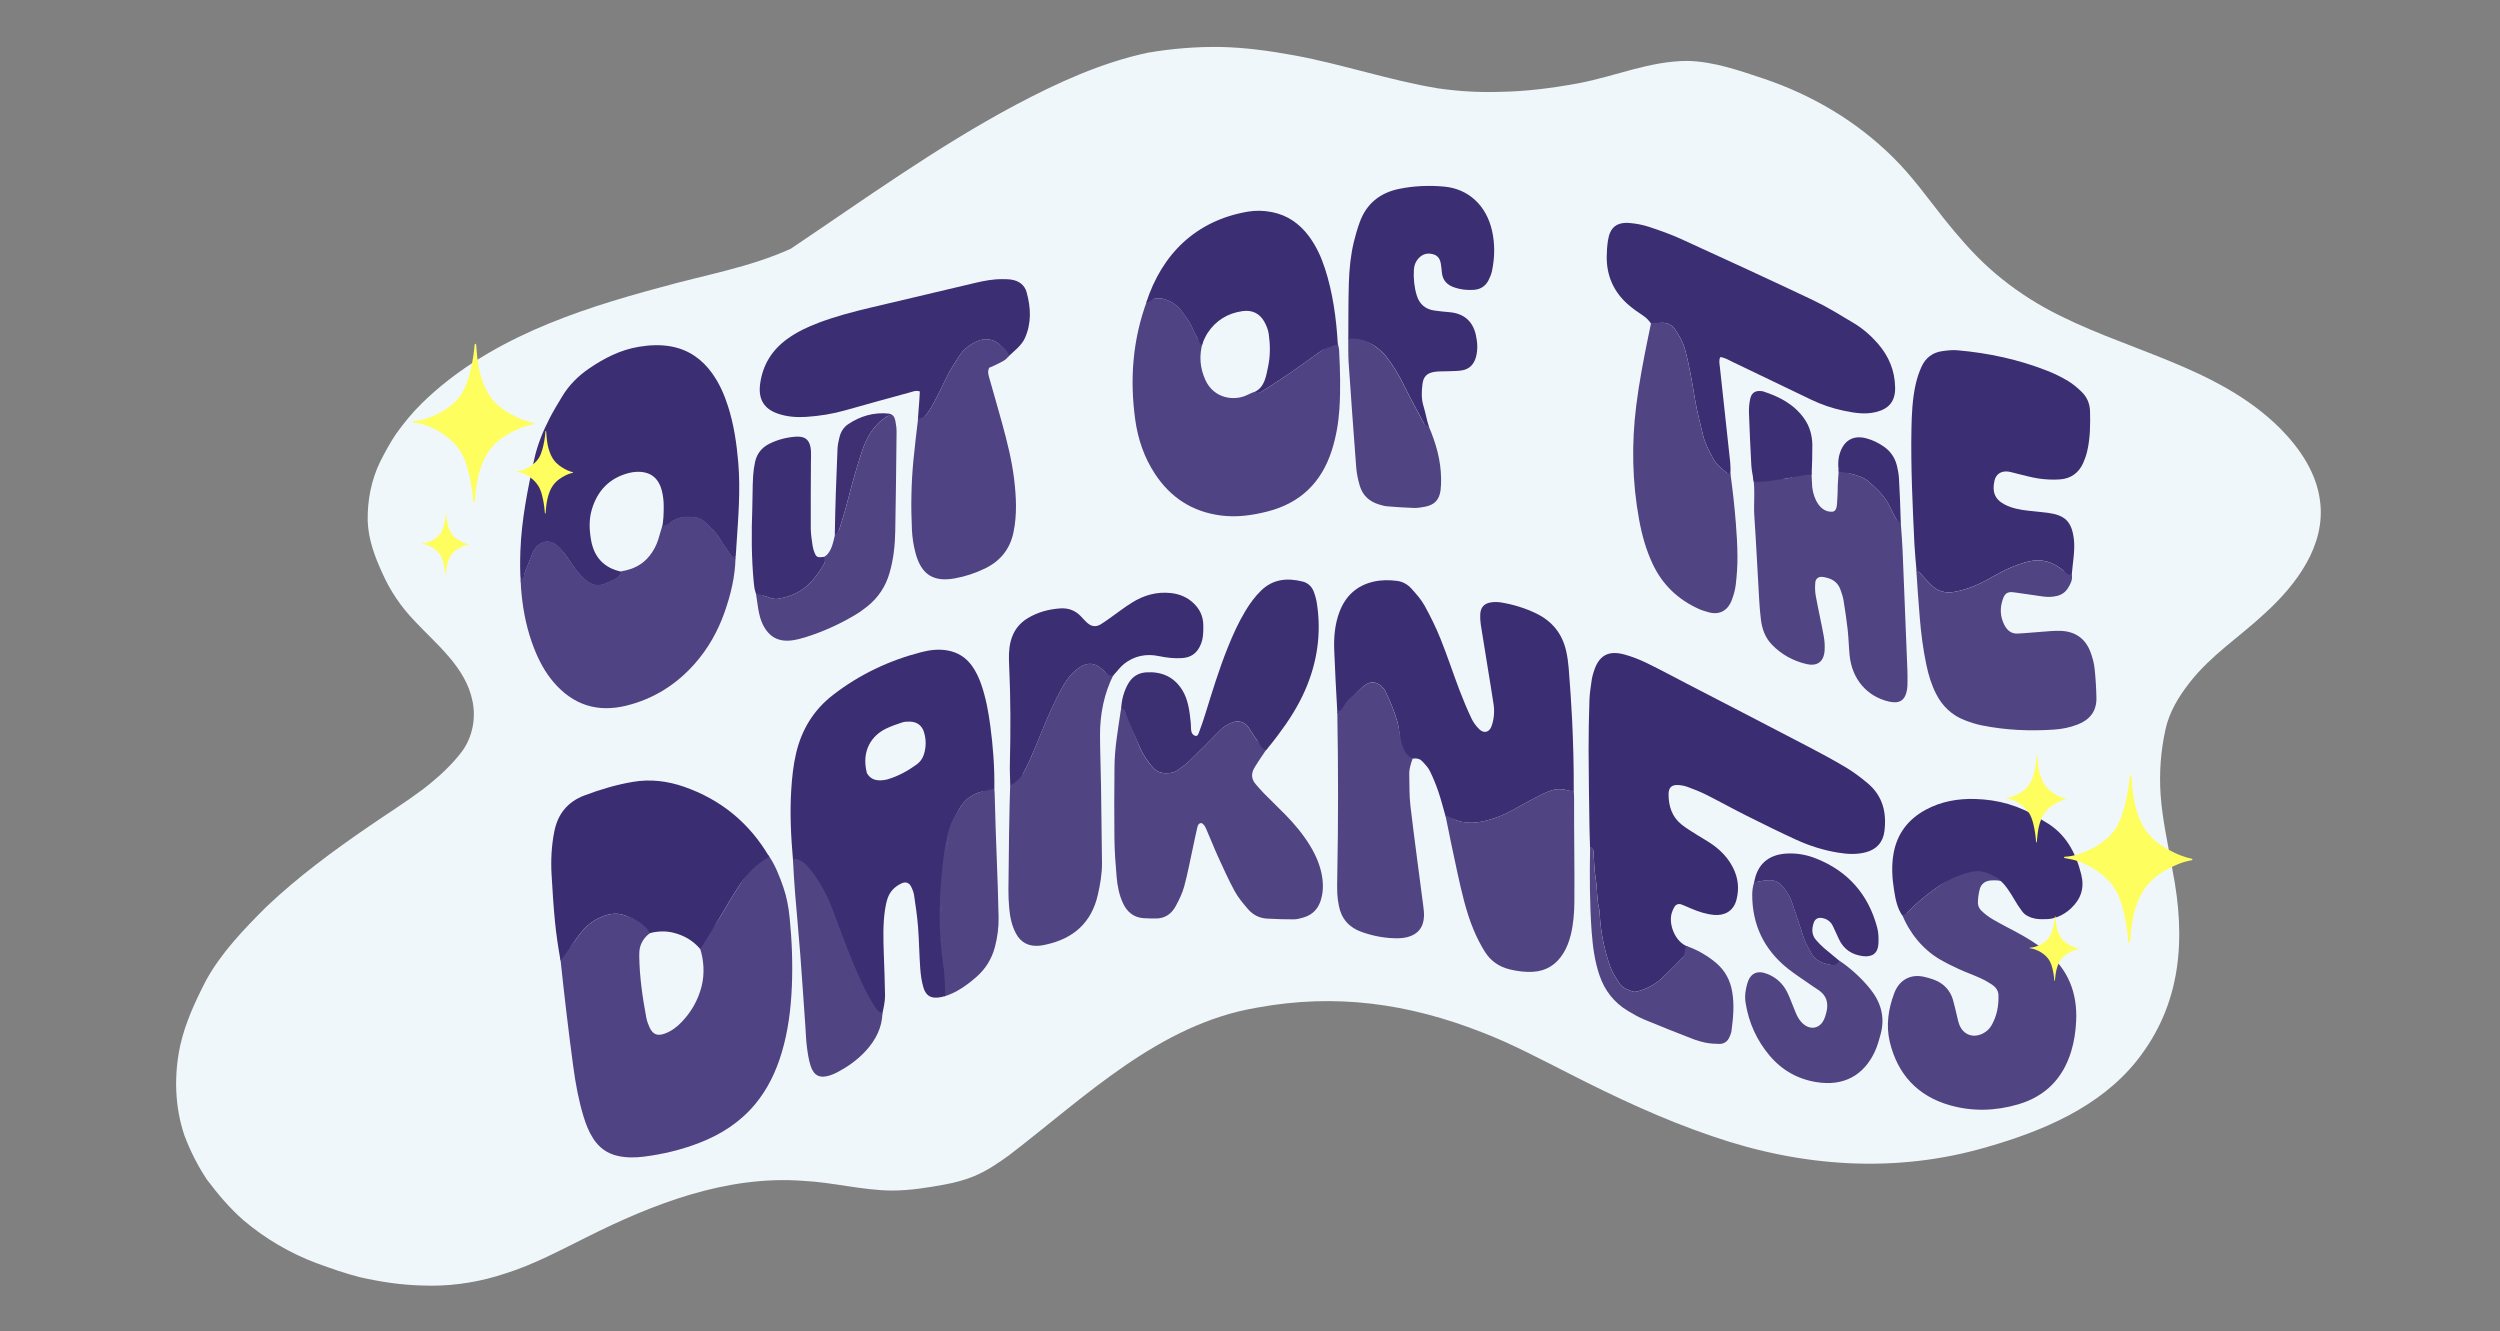 <?xml version="1.0" encoding="utf-8"?>
<!-- Generator: Adobe Illustrator 26.4.1, SVG Export Plug-In . SVG Version: 6.00 Build 0)  -->
<svg version="1.1" id="Out_Of_The_Darkness" xmlns="http://www.w3.org/2000/svg" xmlns:xlink="http://www.w3.org/1999/xlink"
	 x="0px" y="0px" viewBox="0 0 1080 575" style="enable-background:new 0 0 1080 575;" xml:space="preserve">
<rect x="0" y="0" width="1080" height="575" fill="#808080" stroke="none"/>
<style type="text/css">
	.sootd_st1{fill:#504483;}
	.sootd_st2{fill:#3B2D72;}
	.sootd_st3{fill:#504383;}
	.sootd_st4{fill:#3C2E72;}
	.sootd_st5{fill:#3B2E72;}
	.sootd_st6{fill:#514483;}
	.sootd_st7{fill:#3C2F72;}
	.sootd_st8{fill:#3D2F73;}
	.sootd_st9{fill:#524584;}
	.sootd_st10{fill:#3E3073;}
	.sootd_st11{fill:none;stroke:#3C2E72;stroke-width:0;stroke-linecap:round;stroke-linejoin:round;}
	.sootd_st12{fill:#FEFE5E;}
</style>
<g>
	<g>
		<path style="clip-path:url(#SVGID_00000055682386656084983880000012965474163580884636_);fill:#F0F7FA;" d="M182.17,555.33
			c-8.96-0.22-17.88-1.59-26.6-3.56c-6.39-1.6-12.61-3.83-18.79-6.07c-11.46-4.3-22.22-10.59-31.56-18.51
			c-5.94-5.21-11.09-11.27-15.81-17.58c-3.97-5.93-7.2-12.39-9.73-19.06c-4.22-12.45-4.56-25.98-1.85-38.8
			c2.2-9.91,6.55-19.21,11.17-28.19c6.63-12.06,16.31-22.06,25.97-31.73c13.72-13.02,28.99-24.28,44.57-34.95
			c7.75-5.34,15.74-10.34,23.28-15.99c6.23-4.85,12.24-10.17,16.96-16.54c4.34-6.11,5.88-14.1,4.35-21.4
			c-2.87-14.6-15.35-24.33-25-34.67c-5.86-6.06-10.63-13.11-14.02-20.83c-3.24-7.03-5.98-14.48-6.26-22.29
			c-0.2-8.81,1.52-17.77,5.39-25.72c2.09-4.11,4.28-8.18,6.86-12c3.35-4.68,7.01-9.16,11.12-13.2
			c28.06-27.44,66.24-40.24,103.38-50.17c18.71-5.27,38.23-8.54,55.98-16.59c31.93-21.45,63.24-44.09,97.25-62.2
			c18.04-9.57,36.91-18.2,56.96-22.5c10.38-1.77,20.92-2.65,31.45-2.49c10.7,0.22,21.33,1.69,31.85,3.62
			c20.94,3.85,41.2,10.82,62.22,14.28c8.74,1.24,17.57,1.78,26.4,1.5c11.53-0.16,23.02-1.65,34.35-3.75
			c15.78-3,30.76-9.63,46.98-9.62c11.49,0.25,22.48,4.21,33.27,7.79c20.64,7.02,39.89,18.38,55.38,33.78
			c8.3,8.13,15.03,17.64,22.22,26.72c5.95,7.41,12.17,14.66,19.22,21.03c7.43,6.71,15.66,12.54,24.41,17.41
			c33.32,18.41,74.03,24.49,101.7,52.24c8.31,8.47,15.45,18.94,16.99,30.94c2.66,19.46-10.36,36.53-24.01,48.91
			c-10.64,9.91-23.13,17.99-32.15,29.55c-4.8,6.09-8.96,12.85-10.6,20.51c-2.05,9.21-2.72,18.74-2.09,28.15
			c0.79,11.02,3.29,21.82,5.17,32.69c5.78,29.58,3.94,57.75-15.47,82.2c-16,20.05-40.64,30.38-64.7,37.27
			c-39.35,11.55-80.1,8.66-118.61-4.64c-21.3-7.19-41.69-16.78-61.69-26.98c-12.41-6.24-24.68-12.85-37.66-17.86
			c-32.07-12.59-63.33-16.98-97.38-10.73c-42.4,7.13-74.11,38.49-106.97,63.65c-4.93,3.6-10.05,7.06-15.74,9.35
			c-3.93,1.56-8.02,2.65-12.17,3.4c-7.57,1.41-15.22,2.61-22.93,2.62c-12.86-0.13-25.43-3.56-38.2-4.19
			c-32.98-2.49-64.72,9.83-93.65,24.35c-11.48,5.69-22.84,11.83-35.11,15.67c-10.26,3.43-21.07,5.27-31.89,5.27
			C184.98,555.43,183.58,555.39,182.17,555.33z"/>
	</g>
	<g>
		<path class="sootd_st1" d="M406.46,380.83c-0.05-4.9,1.57-9.71,2.45-14.51c0.32-1.74,0.64-3.48,0.87-5.24c0.55-4.23,2.55-7.9,4.54-11.54
			c1.93-3.52,4.92-5.96,8.7-7.24c1.94-0.66,4.04-1.58,6.45-1.98c0.23,1.2,0.27,3.84,0.29,4.81c0.38,17.24,1.3,33.91,1.63,51.15
			c0.08,4.33-0.48,8.59-1.58,12.79c-1.37,5.19-4.07,9.56-8.11,13.06c-4.06,3.53-8.7,6.85-13.85,8.31
			c-0.37-7.56-0.46-15.03-0.52-22.61c-0.01-1.92-0.59-3.81-0.8-5.73c-0.4-3.57-0.09-6.94,0.22-10.49"/>
		<path class="sootd_st2" d="M686.9,366.04c-0.09-3.12-0.22-6.23-0.26-9.35c-0.15-10.85-0.34-21.7-0.37-32.55
			c-0.02-7.28,0.13-14.57,0.37-21.84c0.1-2.96,0.62-5.91,1.02-8.85c0.14-1.02,0.46-2.03,0.76-3.02c2.15-7.22,6.26-9.66,13.47-7.65
			c3.27,0.91,6.49,2.18,9.54,3.66c5.88,2.85,11.62,5.98,17.43,8.98c17.28,8.95,34.57,17.87,51.82,26.88
			c5.66,2.95,11.3,5.98,16.78,9.25c3.3,1.97,6.4,4.33,9.36,6.8c6.57,5.48,8.31,12.8,7.22,20.92c-0.61,4.51-3.24,7.55-7.73,8.83
			c-4.11,1.17-8.25,0.9-12.37,0.22c-6.19-1.02-12.16-2.89-17.84-5.49c-7.29-3.34-14.48-6.89-21.65-10.48
			c-5.84-2.93-11.56-6.11-17.4-9.05c-2.51-1.27-5.16-2.28-7.8-3.27c-1.23-0.47-2.58-0.76-3.89-0.87c-3.13-0.27-4.55,0.95-4.54,4
			c0.01,5.12,1.48,9.73,5.62,13.04c2.07,1.66,4.41,3.01,6.65,4.45c2.37,1.52,4.88,2.85,7.15,4.52c3.51,2.57,6.43,5.74,8.42,9.67
			c2.23,4.41,2.75,8.98,1.5,13.84c-1.34,5.18-5.45,6.95-9.72,6.56c-3.42-0.31-6.68-1.4-9.84-2.73c-1.37-0.58-2.72-1.21-4.1-1.74
			c-1.27-0.48-2.41-0.15-3.1,0.94c-0.47,0.74-0.82,1.58-1.11,2.41c-1.67,4.73,1.14,12.83,6.94,14.86c-0.26,2.32-1.3,3.73-2.6,5
			c-2.76,2.71-5.42,5.51-8.22,8.17c-3.06,2.9-6.65,4.94-10.73,6.06c-0.7,0.19-1.54,0.38-2.17,0.17c-2.24-0.76-4.61-1.51-5.96-3.64
			c-1.43-2.24-2.95-4.51-3.85-6.99c-2.68-7.39-4.18-15.07-4.63-22.94c-0.04-0.74-0.04-1.5-0.23-2.21
			c-1.09-4.18-0.76-8.51-1.46-12.74c-0.68-4.06-0.71-8.23-1.04-12.35C688.26,366.67,687.69,366.23,686.9,366.04z"/>
		<path class="sootd_st3" d="M331.84,369.36c2.88,3.85,5.03,9.49,6.58,13.97c1.46,4.22,2.26,8.62,2.7,13.06
			c0.99,9.91,1.38,19.86,0.96,29.81c-0.41,9.66-1.6,19.23-4.38,28.54c-2.45,8.19-6.06,15.79-11.58,22.39
			c-6.45,7.71-14.63,12.94-23.91,16.55c-7.79,3.03-15.87,4.96-24.14,6c-3.68,0.46-7.39,0.51-11.08-0.3
			c-4.61-1.01-8.11-3.51-10.66-7.43c-1.96-3.02-3.25-6.33-4.28-9.75c-2.11-6.98-3.42-14.14-4.39-21.35
			c-2.03-15-3.93-31.19-5.56-46.64c2.35-3.34,4.39-5.06,6.4-7.96c2.54-3.66,5.25-7.1,9.39-9.19c3.98-2.01,7.93-3.23,12.33-1.5
			c4.16,1.63,9.14,2.72,11.19,7.19c-2.97,1.71-4.84,4.84-5.15,7.77c-0.09,0.88-0.11,1.78-0.1,2.67c0.13,8.92,1.41,17.72,3.05,26.47
			c0.27,1.44,0.79,2.87,1.41,4.2c1.43,3.06,3.35,3.8,6.51,2.67c2.86-1.02,5.22-2.8,7.29-4.96c4.2-4.36,7.11-9.45,8.63-15.32
			c1.37-5.28,1.13-11.4-0.76-16.92c2.91-5.01,6.16-8.82,8.96-13.48c2.58-4.29,5.05-8.65,7.8-12.82
			C322.49,377.8,325.96,372,331.84,369.36z"/>
		<path class="sootd_st4" d="M342.56,371.39c-0.87-10.06-1.38-20.13-0.74-30.23c0.34-5.34,0.88-10.64,2.12-15.86
			c2.42-10.2,7.61-18.66,15.9-25.07c11.41-8.83,24.22-14.92,38.19-18.51c3.73-0.96,7.55-1.43,11.47-0.69
			c4.32,0.82,7.7,2.96,10.28,6.46c1.86,2.54,3.15,5.37,4.17,8.33c1.99,5.78,3.07,11.77,3.87,17.8c1.18,8.83,1.87,17.71,1.74,27.04
			c-2.48,0.81-4.59,0.98-6.52,1.64c-3.78,1.28-6.77,3.72-8.7,7.24c-1.99,3.64-3.99,7.31-4.54,11.54c-0.23,1.75-0.55,3.5-0.87,5.24
			c-0.88,4.8-1.64,9.61-1.58,14.51c0.02,1.49,0.02,2.97-0.01,4.46c-0.04,2.22-0.28,4.4-0.58,6.61c-0.45,3.34-0.35,6.84,0.07,10.2
			c0.24,1.91,0.5,3.8,0.51,5.73c0.05,7.58,0.96,14.88,1,22.46c-4.89,1.49-8.06,0.84-9.42-3.71c-0.8-2.67-1.18-5.52-1.38-8.32
			c-0.43-5.93-0.48-11.89-0.94-17.82c-0.36-4.58-1.04-9.15-1.71-13.7c-0.19-1.29-0.71-2.59-1.31-3.76c-0.88-1.72-2.4-2.18-4.14-1.35
			c-2.8,1.32-4.92,3.38-5.95,6.33c-0.58,1.67-0.94,3.44-1.19,5.19c-0.89,6.21-0.71,12.46-0.5,18.7c0.2,6.09,0.47,12.18,0.54,18.28
			c0.03,2.51-0.67,5.61-1.32,8.44c-1.88-0.01-2.34-1.68-3.07-2.82c-3.91-6.16-6.89-12.79-9.64-19.5c-3.2-7.8-6.08-15.73-9.07-23.61
			c-2.33-6.14-5.56-11.78-9.71-16.87C347.73,373.58,345.57,371.74,342.56,371.39z M374.5,334c1.65,2.87,4.27,3.4,7.27,2.99
			c0.59-0.08,1.18-0.17,1.74-0.34c4.58-1.38,8.72-3.65,12.57-6.46c1.46-1.07,2.5-2.56,3.05-4.29c1-3.19,1-6.44,0.03-9.63
			c-0.85-2.8-2.96-4.41-5.91-4.53c-1.17-0.05-2.41,0-3.51,0.35c-2.38,0.77-4.76,1.62-7.02,2.7
			C376.85,317.62,371.94,324.08,374.5,334z"/>
		<path class="sootd_st5" d="M577.74,308.09c-0.26-4.74-0.54-9.48-0.77-14.23c-0.22-4.3-0.41-8.6-0.58-12.91
			c-0.22-5.68,0.24-11.28,2.28-16.65c2.61-6.89,7.45-11.34,14.66-13.02c3.35-0.78,6.78-0.77,10.2-0.34c2.46,0.31,4.57,1.53,6.17,3.3
			c2.08,2.3,4.21,4.67,5.7,7.36c2.58,4.66,4.94,9.48,6.93,14.42c2.93,7.29,5.38,14.78,8.17,22.13c1.58,4.16,3.31,8.26,5.21,12.28
			c0.8,1.7,2.02,3.31,3.38,4.63c1.99,1.92,4.31,1.3,5.25-1.32c1.12-3.12,1.36-6.39,0.86-9.67c-0.8-5.28-1.68-10.55-2.53-15.82
			c-0.99-6.15-2.02-12.3-2.97-18.46c-0.22-1.46-0.31-2.97-0.23-4.44c0.16-2.96,1.67-4.67,4.61-5.12c1.44-0.22,2.98-0.21,4.42,0.03
			c5.29,0.89,10.39,2.43,15.23,4.79c6.85,3.34,11.16,8.72,12.84,16.13c0.56,2.45,0.91,4.97,1.11,7.48
			c0.57,7.4,1.12,14.81,1.47,22.22c0.48,10.09,0.76,20.18,0.71,30.67c-1,0.28-1.59,0.19-2.15,0.02c-2.48-0.77-5.07-0.87-7.45-0.12
			c-2.65,0.83-5.11,2.27-7.63,3.51c-5.44,2.68-10.46,6.2-16.24,8.22c-5.54,1.94-11.11,3.22-16.92,1.31
			c-1.68-0.55-3.32-1.21-4.98-1.82c-1.01-3.53-1.9-7.1-3.08-10.58c-1.04-3.05-2.26-6.06-3.68-8.96c-0.76-1.54-2.01-2.88-3.21-4.16
			c-0.92-0.98-2.15-1.56-4.27-1.21c-1.03-0.26-2.87,0.32-3.07,0.02c-2.9-4.28-2.05-10.54-3.39-15.53
			c-1.19-4.46-2.96-8.66-4.91-12.81c-0.32-0.67-0.61-1.39-1.08-1.94c-2.47-2.86-5.24-3.77-8.52-1.26c-0.59,0.45-1.1,1-1.63,1.51
			c-2.65,2.58-5.35,5.14-7.14,8.45C579.88,307.33,579.09,308.09,577.74,308.09z"/>
		<path class="sootd_st5" d="M827.93,246.47c-0.31-3.85-0.72-7.69-0.91-11.55c-0.78-16.48-1.58-32.97-1.28-49.48
			c0.12-6.55,0.41-13.09,1.85-19.5c0.58-2.59,1.44-5.16,2.54-7.57c1.71-3.75,4.72-6.1,8.87-6.67c2.19-0.31,4.45-0.57,6.64-0.38
			c13.39,1.17,26.44,3.98,38.96,8.93c3.03,1.2,5.99,2.66,8.78,4.33c2.14,1.28,4.1,2.96,5.9,4.7c2.32,2.25,3.54,5.12,3.62,8.39
			c0.15,5.8,0.09,11.6-1.24,17.3c-0.4,1.72-1,3.43-1.72,5.04c-1.92,4.32-5.38,6.76-10.02,7.09c-3.08,0.22-6.25,0.06-9.31-0.39
			c-3.51-0.53-6.95-1.57-10.42-2.39c-0.87-0.2-1.72-0.49-2.6-0.6c-3.06-0.38-5.35,1.06-5.99,4.01c-0.99,4.55-0.03,7.84,4.3,10.15
			c3.2,1.7,6.72,2.33,10.27,2.74c2.81,0.32,5.62,0.53,8.42,0.91c7.55,1.01,10.39,3.76,11.33,11.38c0.6,4.87-0.6,10.9-0.99,16.11
			c-2.18,0.49-2.81-2.02-3.96-2.91c-4.29-3.31-8.96-4.94-14.49-3.59c-5.83,1.42-11.15,4.01-16.26,6.96
			c-5.05,2.92-10.22,5.19-15.99,6.21c-3.62,0.64-6.76-0.15-9.41-2.5c-1.98-1.76-3.64-3.88-5.48-5.8
			C828.97,247.02,828.41,246.79,827.93,246.47z"/>
		<path class="sootd_st4" d="M225.01,251.64c-0.4-4.11-0.35-9.5-0.2-13.65c0.49-13.42,3.13-26.54,5.98-39.6
			c1.36-6.23,3.8-12.19,6.74-17.88c1.64-3.16,3.5-6.21,5.34-9.26c2.97-4.91,6.91-8.86,11.66-12.09c6.58-4.48,13.53-8.03,21.47-9.35
			c4.72-0.79,9.49-1,14.2-0.09c7.35,1.42,13.07,5.46,17.42,11.5c3.16,4.39,5.29,9.27,6.92,14.39c2.49,7.83,3.68,15.91,4.38,24.06
			c1.02,11.88,0.02,23.93-0.77,35.8c-0.12,1.78-0.18,3.92-0.5,6.04c-1.06-0.22-1.69-1.25-2.17-1.92c-1.54-2.17-3.04-4.37-4.41-6.65
			c-1.71-2.84-4.06-5.09-6.48-7.26c-1.06-0.95-2.48-1.86-3.84-2.03c-3.69-0.47-7.43-0.52-10.68,1.84c-1.2,0.87-3.06,3.01-4.15,2.69
			c0.77-2.95,0.81-7.04,0.8-9.7c-0.01-2.2-0.28-4.46-0.83-6.59c-1.48-5.71-5.3-8.39-11.14-8.04c-1.03,0.06-2.07,0.22-3.07,0.48
			c-8.38,2.15-13.58,7.6-16.01,15.75c-1.3,4.35-1.11,8.8-0.33,13.24c1.29,7.33,5.58,12.16,13.24,13.67
			c-0.85,2.95-3.81,3.6-5.87,4.64c-4.14,2.1-7.06,1.56-10.45-1.64c-1.95-1.84-3.65-3.87-5.1-6.12c-1.84-2.86-3.79-5.64-6.31-7.97
			c-2.9-2.69-6.83-2.44-9.3,0.63c-0.55,0.68-1.03,1.46-1.37,2.27c-1.1,2.58-2.05,5.22-3.18,7.79
			C226.41,247.89,226.51,250.79,225.01,251.64z"/>
		<path class="sootd_st4" d="M713.35,139.94c-0.83-1.28-2.07-2.61-3.32-3.44c-2.47-1.64-4.94-3.33-7.12-5.32
			c-5.91-5.39-8.86-12.19-8.81-20.21c0.02-2.37,0.18-4.76,0.54-7.1c0.87-5.67,3.78-8.02,9.55-7.52c2.79,0.25,5.61,0.8,8.27,1.68
			c4.65,1.54,9.29,3.18,13.74,5.21c19.05,8.7,38.09,17.44,57.01,26.42c6.02,2.86,11.73,6.4,17.47,9.83c3.97,2.37,7.47,5.4,10.52,8.9
			c4.77,5.46,7.41,11.79,7.5,19.09c0.07,5.82-2.61,9.11-8.23,10.51c-4.78,1.19-9.47,0.4-14.13-0.59c-4.81-1.02-9.45-2.6-13.89-4.73
			c-11.38-5.47-22.76-10.95-34.15-16.4c-1.58-0.76-3.08-1.77-5.16-2c-0.68,1.48-0.29,2.94-0.15,4.33
			c0.57,5.62,1.22,11.23,1.83,16.84c0.88,8.13,1.76,16.25,2.64,24.38c0.14,1.33,0.21,3.64,0.02,5.33c-0.78,0.28-1.22-0.64-1.51-0.88
			c-2.28-1.89-4.6-3.75-6.03-6.44c-1.67-3.14-3.37-6.29-4.21-9.77c-1.25-5.16-2.6-10.3-3.49-15.53c-1.23-7.26-2.34-14.52-4.34-21.65
			c-0.91-3.25-2.5-5.99-4.32-8.66c-1.22-1.8-3.1-2.71-5.32-2.77C716.61,139.4,714.98,139.97,713.35,139.94z"/>
		<path class="sootd_st3" d="M577.93,148.31c0.2,1.01,0.51,2.01,0.57,3.02c0.44,8.46,0.68,16.93,0.12,25.39
			c-0.4,6.09-1.44,12.07-3.31,17.91c-4.44,13.86-13.6,22.71-27.72,26.32c-6.65,1.7-13.36,2.65-20.28,1.73
			c-12.27-1.63-21.64-7.73-28.38-17.99c-4.65-7.07-7.33-14.95-8.49-23.25c-2.43-17.47-1.19-34.67,5.13-51.65
			c1.45-0.39,2.3-0.66,3.17-0.74c1.15-0.11,2.39-0.32,3.47-0.04c3.2,0.83,6.04,2.42,8.05,5.09c1.94,2.57,3.93,5.14,5.15,8.19
			c0.55,1.36,1.3,2.64,2.01,3.94c0.47,0.86,1.28,1.17,2.2,1.59c-1.74,5.82-1.23,11.17,1.09,16.3c3.68,8.15,12.48,9.16,17.87,6.62
			c1.19-0.56,2.58-1.26,3.95-1.63c1.27,0.88,1.99,0.42,2.84-0.13c4.07-2.62,8.15-5.22,12.14-7.96c4.23-2.91,8.32-6.01,12.53-8.94
			C572.44,150.39,575.02,148.98,577.93,148.31z"/>
		<path class="sootd_st6" d="M864.64,380.84c-0.45-0.62-3.14-0.56-4.47-0.49c-2.49,0.14-4.3,1.41-4.93,3.8c-0.52,1.98-0.8,4.09-0.78,6.13
			c0.01,1.06,0.68,2.35,1.46,3.1c1.48,1.43,3.16,2.72,4.94,3.76c3.33,1.95,6.79,3.69,10.19,5.52c4.46,2.4,8.78,4.99,12.73,8.19
			c9.64,7.81,13.71,18.06,13.12,30.25c-0.21,4.44-0.85,8.85-2.17,13.16c-3.59,11.73-11.21,19.41-22.95,22.84
			c-9.76,2.85-19.7,3.15-29.49,0.35c-13.94-3.98-22.57-13.42-25.91-27.39c-1.69-7.07-0.63-14.22,1.94-21.03
			c2.18-5.77,7.16-8.49,13.18-6.98c2.48,0.62,4.88,1.29,7.01,2.73c2.56,1.73,4.27,4.14,5.15,7.07c0.68,2.27,1.14,4.61,1.72,6.91
			c0.32,1.3,0.56,2.63,1.04,3.87c1.7,4.42,5.98,5.97,10.21,3.82c1.65-0.84,2.91-2.07,3.8-3.66c2.25-4,3.05-8.34,2.91-12.88
			c-0.06-1.95-1.12-3.42-2.63-4.44c-1.71-1.16-3.55-2.18-5.43-3.03c-2.97-1.35-6.07-2.43-9.04-3.79c-2.83-1.3-5.64-2.68-8.32-4.26
			c-7.38-4.35-13.22-11.56-16.4-19.79c0.9-0.73,1.92,0.16,2.41-0.35c3.77-3.97,7.98-7.42,12.43-10.58
			c4.69-3.33,9.25-6.65,15.16-7.94c4.36-0.95,8.08,0.94,11.62,2.85C863.64,378.88,864.95,381.26,864.64,380.84z"/>
		<path class="sootd_st1" d="M547.57,323.07c-0.64,0.99-2.16,3.13-2.8,4.12c-0.97,1.49-1.97,2.96-2.88,4.5c-1.43,2.43-1.36,4.81,0.52,7.01
			c1.16,1.35,2.31,2.71,3.56,3.98c3.03,3.07,6.13,6.05,9.16,9.12c4.07,4.14,7.79,8.58,10.82,13.55c2.5,4.09,4.37,8.43,5.17,13.18
			c0.6,3.56,0.52,7.11-0.6,10.57c-1.17,3.65-3.61,6.1-7.28,7.21c-1.41,0.43-2.9,0.84-4.35,0.85c-3.85,0.02-7.71-0.11-11.56-0.32
			c-3.27-0.18-6.07-1.64-8.17-4.07c-2.12-2.46-4.27-5-5.81-7.84c-2.69-4.94-4.99-10.11-7.33-15.23c-1.61-3.51-2.97-7.12-4.54-10.65
			c-0.58-1.31-1.03-2.8-2.45-3.5c-1.2,0.04-1.56,0.96-1.76,1.77c-0.73,3.03-1.33,6.08-1.99,9.13c-1.21,5.5-2.23,11.06-3.71,16.49
			c-0.81,2.97-2.21,5.83-3.69,8.55c-1.81,3.33-4.66,5.35-8.65,5.3c-1.77-0.02-3.56-0.01-5.32-0.15c-4.29-0.34-7.08-2.77-8.82-6.55
			c-1.63-3.55-2.36-7.36-2.7-11.21c-0.48-5.47-0.88-10.96-0.96-16.45c-0.13-10.39-0.06-20.79,0.03-31.19
			c0.07-7.88,1.39-15.26,2.52-23.05c0.08-0.58,0.37-2.68,0.69-3.47c0.89,0.19,0.94,1.59,1.14,2.08c2.21,5.33,4.33,10.7,6.56,16.01
			c1.33,3.16,3.25,5.92,5.48,8.57c2.26,2.68,5,2.92,8.02,2.5c0.99-0.14,2.02-0.59,2.85-1.16c1.81-1.27,3.63-2.58,5.21-4.11
			c4.37-4.23,8.67-8.54,12.91-12.91c1.6-1.65,3.48-2.77,5.55-3.6c2.48-1,5.15-0.26,6.75,1.9c1.4,1.89,2.5,4.01,3.94,5.87
			C544.25,321.34,545.58,322.27,547.57,323.07z"/>
		<path class="sootd_st3" d="M224.93,250.64c1.58-1.24,1.48-2.92,2.06-4.23c1.13-2.57,2.09-5.21,3.18-7.79c0.34-0.81,0.82-1.59,1.37-2.27
			c2.46-3.07,6.4-3.31,9.3-0.63c2.51,2.33,4.47,5.11,6.31,7.97c1.45,2.26,3.15,4.28,5.1,6.12c3.39,3.2,6.31,3.73,10.45,1.64
			c2.06-1.04,5.05-1.86,5.75-4.67c5.19-0.82,9.13-2.89,12.16-6.67c1.68-2.1,2.93-4.44,3.74-7.01c0.62-1.97,1.18-3.96,1.77-5.94
			c1.56-0.11,2.76-0.98,3.97-1.86c3.25-2.36,6.99-2.31,10.68-1.84c1.35,0.17,2.78,1.08,3.84,2.03c2.42,2.17,4.77,4.43,6.48,7.26
			c1.37,2.28,2.87,4.48,4.41,6.65c0.48,0.67,1.28,1.12,2.24,1.7c-0.18,8.08-2.07,15.83-4.73,23.4c-2.89,8.2-7.09,15.66-12.85,22.19
			c-7.97,9.03-17.73,15.2-29.47,18.12c-12.6,3.13-23.12-0.26-31.55-10.12c-3.7-4.33-6.33-9.31-8.4-14.58
			c-3-7.64-4.68-15.6-5.45-23.76C225.11,254.58,224.98,252.81,224.93,250.64z"/>
		<path class="sootd_st2" d="M332.37,370.22c-5.84,2.94-9.89,7.59-13.33,12.79c-2.75,4.17-5.22,8.53-7.8,12.82
			c-2.81,4.67-5.59,9.34-8.74,14.14c-3.21-3.74-7.13-5.95-11.7-7.06c-3.35-0.81-6.73-0.65-10.08,0.2
			c-2.25-4.26-6.36-5.94-10.52-7.57c-4.4-1.73-8.35-0.51-12.33,1.5c-4.14,2.1-6.84,5.53-9.39,9.19c-2.01,2.9-4.05,5.78-6.33,8.77
			c-1-5.65-1.88-11.37-2.43-17.13c-0.64-6.65-1.06-13.33-1.44-20c-0.36-6.25-0.05-12.47,1.17-18.63c1.5-7.62,5.77-12.87,13.07-15.63
			c6.82-2.58,13.82-4.66,20.99-5.86c7.42-1.25,14.82-0.37,21.97,2.12C311.4,345.42,323.69,355.42,332.37,370.22z"/>
		<path class="sootd_st6" d="M821.11,225.57c0.29,3.83,0.64,8.36,0.81,12.2c0.73,17.21,1.4,34.43,2.07,51.64
			c0.07,1.78,0.07,3.56,0.05,5.35c-0.01,1.04-0.02,2.09-0.19,3.11c-0.79,4.7-3.25,6.29-7.9,5.2c-9.51-2.24-15.91-9.76-16.92-19.99
			c-0.36-3.69-0.43-7.42-0.84-11.11c-0.48-4.27-1.12-8.53-1.81-12.77c-0.23-1.45-0.77-2.86-1.23-4.27c-1.23-3.74-4.17-5.21-7.77-5.7
			c-1.67-0.23-3.02,0.68-3.17,2.39c-0.17,1.89-0.15,3.87,0.19,5.73c1.06,5.84,2.39,11.63,3.46,17.47c0.37,2.02,0.51,4.15,0.37,6.2
			c-0.32,4.83-3.13,6.94-7.85,5.84c-5.75-1.35-10.81-4.11-14.93-8.39c-2.9-3-4.24-6.76-4.74-10.83c-0.33-2.65-0.55-5.32-0.71-7.99
			c-0.74-12.3-1.3-24.62-2.14-36.91c-0.34-4.95,0.47-11.67-0.53-16.52c5.21-0.19,10.04,1.11,14.69,0.44
			c3.48-0.5,6.96-2.77,10.55-2.38c0.12,1.62,0.14,4.41,0.3,6.03c0.52,5.09,3.42,11.08,8.68,10.75c1.89-0.12,1.97-2.5,2.09-4.11
			c0.2-2.51,0.24-5.04,0.28-7.56c0.03-1.63,0.37-4.58,0.38-6.34c1.99-0.09,3.52,1.24,5.09,1.6c2.75,0.62,5.53,1.45,7.66,3.25
			c3.71,3.14,7.22,6.53,9.41,11.01c0.84,1.72,1.63,3.48,2.59,5.13C819.56,224.87,820.44,224.83,821.11,225.57z"/>
		<path class="sootd_st4" d="M396.51,181.36c0.21-2.81,0.43-5.61,0.64-8.42c0.09-1.29,0.15-2.59,0.22-3.83c-1.65-0.56-2.88,0.02-4.14,0.37
			c-9.3,2.57-18.62,5.07-27.9,7.73c-5.6,1.6-11.3,2.51-17.1,2.89c-4.03,0.26-8.03-0.04-11.89-1.3c-6.33-2.06-8.87-6.37-7.96-13.02
			c1.11-8.11,5.03-14.47,11.61-19.28c4.24-3.09,8.92-5.3,13.81-7.13c7.24-2.71,14.7-4.69,22.22-6.46
			c15.17-3.58,30.33-7.2,45.51-10.76c3.76-0.88,7.56-1.6,11.45-1.56c1.33,0.01,2.69,0.01,4,0.22c3.19,0.52,5.63,2.26,6.5,5.38
			c1.88,6.73,2.19,13.49-0.8,20.04c-1.38,3.01-4.76,5.59-7.25,7.94c-1.29-2.71-2.57-4.8-4.71-6.17c-3.26-2.09-6.56-1.69-9.69-0.07
			c-2.6,1.35-4.91,3.22-6.58,5.79c-2.1,3.22-4.2,6.41-5.84,9.9c-1.57,3.34-3.24,6.65-4.95,9.92c-0.89,1.7-1.85,3.37-2.98,4.91
			C399.66,179.84,398.59,181.37,396.51,181.36z"/>
		<path class="sootd_st1" d="M827.85,246.28c0.56-0.08,1.12,0.74,1.5,1.14c1.84,1.92,3.5,4.04,5.48,5.8c2.65,2.35,5.79,3.14,9.41,2.5
			c5.77-1.02,10.94-3.3,15.99-6.21c5.11-2.95,10.43-5.54,16.26-6.96c5.53-1.35,10.2,0.27,14.49,3.59c1.15,0.89,1.96,2.3,4.02,2.16
			c0.46,2.2-0.57,4.02-1.66,5.78c-1.05,1.7-2.58,2.8-4.56,3.32c-2.05,0.53-4.1,0.59-6.18,0.29c-4.11-0.59-8.22-1.17-12.33-1.77
			c-2.92-0.43-4.11,0.23-5.06,2.96c-1.32,3.83-1.18,7.56,0.73,11.21c1.21,2.32,3.02,3.73,5.65,3.61c3.55-0.15,7.09-0.55,10.64-0.79
			c2.66-0.18,5.33-0.48,7.99-0.38c6.47,0.25,10.9,3.49,13.04,9.63c0.73,2.09,1.36,4.28,1.59,6.47c0.45,4.27,0.73,8.58,0.81,12.88
			c0.1,5.74-2.89,9.47-8.16,11.49c-3.21,1.23-6.56,1.94-9.97,2.17c-10.56,0.73-21.07,0.28-31.46-1.82c-2.46-0.5-4.88-1.29-7.23-2.19
			c-5.65-2.17-9.75-6.08-12.48-11.47c-2.03-4.01-3.29-8.27-4.2-12.63c-1.4-6.69-2.27-13.46-2.82-20.26
			C828.8,260.26,828.28,253.18,827.85,246.28z"/>
		<path class="sootd_st4" d="M582.47,146.54c0.06-8.16-0.02-16.33,0.24-24.48c0.19-5.93,0.77-11.87,2.18-17.66
			c0.7-2.88,1.53-5.74,2.55-8.51c2.91-7.92,8.69-12.57,16.86-14.27c6.44-1.34,12.99-1.6,19.51-1.02
			c10.58,0.94,18.3,8.17,20.76,19.09c1.29,5.75,1.17,11.51,0,17.25c-0.29,1.43-0.87,2.84-1.54,4.15c-1.32,2.58-3.52,3.95-6.42,4.13
			c-2.85,0.18-5.64-0.12-8.35-1.05c-3.07-1.05-5.04-3.05-5.37-6.42c-0.12-1.18-0.22-2.37-0.4-3.54c-0.3-2.02-1.09-3.71-3.25-4.34
			c-2.33-0.68-4.43-0.28-6.16,1.46c-1.41,1.42-2.17,3.19-2.28,5.18c-0.22,3.74,0.14,7.43,1.21,11.02c1.12,3.75,3.65,6.05,7.59,6.61
			c2.2,0.31,4.42,0.55,6.64,0.73c6.01,0.5,9.94,3.8,11.28,9.62c0.74,3.22,0.99,6.45,0.11,9.7c-0.86,3.17-2.79,5.26-6.03,5.81
			c-2.03,0.34-4.12,0.28-6.19,0.38c-1.92,0.09-3.87-0.03-5.76,0.27c-3.19,0.5-4.75,2.05-5.14,5.25c-0.4,3.24-0.53,6.52,0.49,9.71
			c0.81,2.55,1.43,6.27,2.34,8.81c-1.33,0.32-2.03-1.26-2.45-2.05c-2.84-5.35-5.8-10.64-8.45-16.08c-2.15-4.41-4.65-8.56-7.68-12.38
			c-1.09-1.37-2.45-2.56-3.82-3.66C591.28,147.36,587.01,146.47,582.47,146.54z"/>
		<path class="sootd_st1" d="M481.02,291.54c-4.07,8-5.84,17.12-5.81,25.97c0.02,7.28,0.32,14.56,0.43,21.84
			c0.17,11.14,0.32,22.29,0.42,33.43c0.04,4.63-0.75,9.16-1.77,13.67c-2.72,12.06-10.43,18.94-22.27,21.57
			c-1.01,0.23-2.04,0.46-3.07,0.54c-4.41,0.37-7.86-1.23-10.01-5.21c-1.87-3.46-2.63-7.25-2.97-11.12
			c-0.24-2.66-0.35-5.34-0.33-8.01c0.13-14.71,0.32-33.2,0.86-48.38c2.57-1.79,4.42,0.24,5.61-1.98c1.67-3.13,3.19-6.35,4.55-9.63
			c3.62-8.75,6.99-17.59,11.5-25.95c1.77-3.29,3.74-6.41,6.65-8.79c2.74-2.24,5.77-3.8,9.34-1.81c1.14,0.63,2.12,1.57,3.1,2.46
			C478.24,291.04,479.51,291.56,481.02,291.54z"/>
		<path class="sootd_st1" d="M713.22,139.73c1.76-0.35,3.39-0.33,5.02-0.29c2.22,0.06,4.1,0.97,5.32,2.77c1.81,2.68,3.4,5.41,4.32,8.66
			c2,7.13,3.1,14.39,4.34,21.65c0.89,5.22,2.24,10.37,3.49,15.53c0.84,3.48,2.54,6.63,4.21,9.77c1.43,2.68,3.75,4.55,6.03,6.44
			c0.29,0.24,0.85,0.18,1.58,0.26c0.99,7.1,1.77,14.18,2.34,21.29c0.4,4.89,0.68,9.79,0.71,14.69c0.02,4-0.26,8.02-0.72,12
			c-0.27,2.33-0.95,4.67-1.78,6.87c-1.48,3.92-4.88,6.57-9.97,5.12c-1.42-0.41-2.87-0.81-4.21-1.42
			c-9.01-4.07-15.75-10.48-19.97-19.49c-2.86-6.1-4.64-12.53-5.84-19.12c-2.99-16.35-3.3-32.76-1.23-49.27
			c1.24-9.89,3.11-19.65,5.11-29.4C712.36,143.9,712.72,142,713.22,139.73z"/>
		<path class="sootd_st3" d="M396.62,180.79c2.26-0.29,3.04-0.95,4.07-2.36c1.13-1.54,2.09-3.22,2.98-4.91c1.71-3.27,3.38-6.58,4.95-9.92
			c1.64-3.49,3.75-6.68,5.84-9.9c1.67-2.57,3.98-4.43,6.58-5.79c3.13-1.63,6.42-2.03,9.69,0.07c2.14,1.37,4.18,2.76,5.17,5.56
			c-1.21,2.14-3.25,2.78-5.06,3.74c-1.17,0.62-2.41,1.1-3.52,1.6c-0.86,1.8-0.23,3.35,0.2,4.9c1.77,6.28,3.6,12.55,5.33,18.85
			c2.2,8.02,4.25,16.09,5.25,24.35c0.92,7.68,1.33,15.39-0.29,23.06c-1.52,7.19-5.65,12.29-12.2,15.5
			c-4.16,2.04-8.54,3.48-13.07,4.31c-9.2,1.7-14.47-1.57-16.97-10.7c-0.89-3.26-1.44-6.69-1.61-10.08
			c-0.49-10.09-0.33-20.19,0.64-30.27C395.13,193.2,395.92,186.71,396.62,180.79z"/>
		<path class="sootd_st4" d="M577.93,148.67c-2.97,1.07-5.49,1.73-7.91,3.41c-4.21,2.94-8.3,6.04-12.53,8.94
			c-3.99,2.74-8.07,5.33-12.14,7.96c-0.86,0.55-1.92,1.3-3.03,0.17c4.05-2.11,4.66-6.82,5.48-10.68c1.01-4.69,0.96-9.42,0.31-14.12
			c-0.26-1.85-1.01-3.73-1.93-5.38c-2-3.6-5.3-5.14-9.33-4.58c-6.48,0.9-11.66,4.04-15.26,9.6c-0.72,1.11-1.92,3.63-2.27,4.91
			c-0.93-0.05-1.46-1.82-1.93-2.67c-0.7-1.29-1.46-2.57-2.01-3.94c-1.22-3.05-3.21-5.61-5.15-8.19c-2.01-2.67-4.86-4.27-8.05-5.09
			c-1.08-0.28-2.32-0.07-3.47,0.04c-0.87,0.08-2.3,1.51-3.53,1.67c6.8-21.05,21.49-35.37,43.66-39.26
			c3.51-0.61,7.11-0.55,10.65,0.16c6.75,1.34,11.96,5.03,16.01,10.49c3.13,4.22,5.28,8.94,6.89,13.91
			C575.73,126.26,577.31,137.55,577.93,148.67z"/>
		<path class="sootd_st7" d="M546.95,324.08c-2.24-0.65-2.7-2.74-3.85-4.23c-1.44-1.86-2.54-3.98-3.94-5.87c-1.61-2.16-4.27-2.9-6.75-1.9
			c-2.07,0.83-3.95,1.95-5.55,3.6c-4.24,4.37-8.54,8.68-12.91,12.91c-1.58,1.53-3.4,2.84-5.21,4.11c-0.82,0.58-1.86,1.03-2.85,1.16
			c-3.02,0.42-5.76,0.18-8.02-2.5c-2.22-2.64-4.15-5.41-5.48-8.57c-2.24-5.32-4.62-10.23-6.56-15.66c-0.21-0.6-0.72-0.85-1.4-1.32
			c-0.05-3.04,1.18-7.63,3.17-10.83c1.78-2.86,4.41-4.37,7.75-4.54c6.62-0.35,11.92,2.01,15.46,7.79c2.54,4.14,3.12,9.31,3.6,14.05
			c0.23,2.28-0.36,4.88,1.98,5.61c1.05,0.33,1.43-1.13,1.63-1.67c0.94-2.5,1.82-5.03,2.61-7.58c3.03-9.79,6.01-19.6,9.85-29.12
			c2.17-5.38,4.55-10.66,7.56-15.64c1.93-3.19,4.1-6.19,6.8-8.79c5.16-4.99,11.3-5.5,17.85-3.87c2.27,0.56,3.98,2.1,4.82,4.3
			c0.63,1.65,1.11,3.39,1.38,5.14c2,12.98,0.17,25.46-5.07,37.47c-3.05,7-7.15,13.35-11.72,19.42
			C550.49,319.7,548.84,321.81,546.95,324.08z"/>
		<path class="sootd_st6" d="M577.71,307.57c1.43-0.41,2.17-1.39,2.78-2.53c1.79-3.31,4.49-4.7,7.14-7.28c0.53-0.52,1.04-1.07,1.63-1.51
			c3.28-2.51,6.05-1.6,8.52,1.26c0.47,0.55,0.76,1.27,1.08,1.94c1.96,4.15,3.72,8.34,4.91,12.81c1.33,4.99,1.05,11.09,4.96,14.48
			c0.27,0.23,0.82,0.65,1.53,0.97c-0.74,2.1-1.52,4.39-1.46,6.65c0.11,4.61-0.03,9.25,0.51,13.81c1.71,14.46,3.7,28.89,5.56,43.33
			c0.19,1.47,0.36,2.97,0.29,4.44c-0.21,4.73-2.7,7.77-7.28,8.92c-1.14,0.29-2.34,0.43-3.52,0.46c-5.56,0.13-10.96-0.88-16.18-2.74
			c-5.3-1.89-8.68-5.6-9.77-11.2c-0.34-1.74-0.62-3.52-0.7-5.29c-0.12-2.52-0.06-5.05-0.01-7.58
			C578.15,355.3,578.15,331.17,577.71,307.57z"/>
		<path class="sootd_st1" d="M624.47,352.42c1.68,0.27,3.32,1.51,5,2.06c5.81,1.9,11.39,0.63,16.92-1.31c5.78-2.02,10.8-5.54,16.24-8.22
			c2.51-1.24,4.98-2.68,7.63-3.51c2.38-0.75,4.98-0.65,7.45,0.12c0.56,0.17,1.21-0.26,2.14-0.13c0.09,1.16,0.17,2.89,0.16,3.92
			c-0.06,14.84,0.24,29.4,0.12,44.24c-0.04,4.75-0.4,9.49-1.52,14.13c-0.7,2.9-1.73,5.67-3.33,8.21c-3.05,4.86-7.39,7.6-13.17,7.9
			c-3.28,0.17-6.49-0.25-9.7-1c-4.76-1.11-8.46-3.68-10.98-7.73c-1.87-3.01-3.5-6.2-4.86-9.48c-3.31-7.98-5.15-16.4-7.01-24.8
			C627.81,369.01,626.15,360.59,624.47,352.42z"/>
		<path class="sootd_st4" d="M899.09,377.73c-2.4-9.54-6.78-17.71-15.69-22.77c-0.9-0.51-1.8-1.04-2.67-1.6
			c-8.34-5.37-17.55-7.91-27.38-8.2c-7.52-0.23-14.79,1.04-21.5,4.68c-7.5,4.08-12.25,10.27-13.8,18.67
			c-0.97,5.29-0.68,10.67,0.17,15.97c0.61,3.8,1.28,7.62,3.55,10.99c0.91-0.42,1.65-0.69,2.13-1.2c3.77-3.97,7.98-7.42,12.43-10.58
			c4.69-3.33,9.54-5.77,15.45-7.07c4.36-0.95,7.39,0.65,10.92,2.56c0.52,0.28,1.1,0.82,1.77,1.53c0.43,0.46,0.83,0.86,1.21,1.24
			c2.35,2.69,4.06,5.97,5.98,9.04c1.2,1.59,2.14,3.56,3.95,4.54c0.09,0.04,0.18,0.07,0.27,0.11c0.1,0.06,0.2,0.14,0.31,0.19
			c2.01,1.05,4.31,1.36,6.58,1.25c4.41,0.21,8.59-1.51,12.05-4.82C899.13,388.13,900.52,383.42,899.09,377.73z"/>
		<path class="sootd_st6" d="M794.23,414.76c4.99,3.28,9.75,7.62,13.52,12.24c4.68,5.74,6.68,12.2,4.74,19.53
			c-0.72,2.71-1.47,5.47-2.67,7.99c-4.64,9.77-13.07,14.94-25.22,12.94c-8.06-1.32-14.81-5.14-20.1-11.4
			c-5.58-6.62-9.03-14.22-10.4-22.79c-0.46-2.88-0.07-5.66,0.71-8.35c1.28-4.46,4.27-5.88,8.55-4.23c3.9,1.5,6.83,4.18,8.69,7.91
			c1.06,2.12,1.84,4.37,2.76,6.56c0.63,1.5,1.16,3.07,1.98,4.46c0.66,1.13,1.54,2.22,2.57,3.01c3.11,2.41,6.81,1.5,8.52-2.03
			c0.51-1.06,0.84-2.22,1.13-3.37c1-4.02,0.02-7.32-3.6-9.64c-1.62-1.04-3.21-2.14-4.79-3.25c-2.79-1.96-5.68-3.81-8.33-5.94
			c-10.27-8.23-15.4-18.96-15.34-32.14c0.01-1.48,0.3-3.54,0.91-5.37c0.97-0.43,1.23,0.06,1.67-0.03c7.2-1.45,9.33-0.71,13.39,6.12
			c0.45,0.76,0.78,1.6,1.07,2.44c1.76,5.18,3.53,10.35,5.2,15.56c0.78,2.43,2.08,4.54,3.28,6.76c1.87,3.45,5.05,4.38,8.4,5.11
			C792.4,417.2,793.49,416.41,794.23,414.76z"/>
		<path class="sootd_st4" d="M480.85,291.89c-1.74,0.2-2.61-0.85-3.6-1.75c-0.98-0.89-1.96-1.82-3.1-2.46c-3.57-1.99-6.6-0.43-9.34,1.81
			c-2.91,2.37-4.88,5.5-6.65,8.79c-4.5,8.36-7.87,17.21-11.5,25.95c-1.36,3.28-2.87,6.5-4.55,9.63c-1.19,2.23-3.05,3.97-5.51,5.35
			c-0.3-3.05-0.41-6.16-0.33-9.27c0.34-14.1,0.35-28.19-0.31-42.29c-0.17-3.56-0.24-7.1,0.66-10.62c1.14-4.41,3.61-7.75,7.49-10.06
			c4.29-2.56,9.01-3.81,13.94-4.15c3.4-0.24,6.44,0.85,8.85,3.38c0.92,0.97,1.8,1.98,2.79,2.87c1.72,1.55,3.68,1.91,5.73,0.69
			c1.4-0.83,2.71-1.8,4.05-2.74c3.15-2.22,6.2-4.6,9.46-6.65c5.16-3.24,10.79-4.86,16.95-4.17c3.65,0.41,6.89,1.73,9.59,4.24
			c2.73,2.54,4.27,5.65,4.35,9.42c0.06,2.83,0.05,5.64-1.01,8.34c-1.43,3.65-3.98,5.79-7.98,6.08c-3.44,0.25-6.81-0.14-10.16-0.84
			c-5.54-1.17-10.67-0.13-15.11,3.39C483.87,288.2,482.57,290.07,480.85,291.89z"/>
		<path class="sootd_st1" d="M384.13,178.72c1.79,0.28,2.38,1.69,2.68,3.15c0.32,1.59,0.53,3.24,0.51,4.85
			c-0.15,14.26-0.3,28.51-0.57,42.77c-0.11,6.09-0.75,12.14-2.47,18.04c-1.71,5.9-4.93,10.76-9.75,14.55
			c-1.63,1.28-3.32,2.52-5.1,3.57c-6.79,4.03-13.94,7.28-21.48,9.63c-1.84,0.57-3.72,1.06-5.62,1.33
			c-5.9,0.84-10.07-1.37-12.75-6.74c-2.01-4.03-2.29-9.17-3.09-14.05c1.52,0.01,2.61,1.31,3.74,1.62c1.83,0.51,3.76,1.52,5.51,1.28
			c2.87-0.39,5.81-1.26,8.4-2.57c5.44-2.77,8.97-7.57,11.95-12.73c0.47-0.81-0.2-1.83-0.09-2.85c2.99-1.55,3.9-5.95,4.7-9.52
			c0.71-1.29,1.6-1.47,1.89-2.38c1.32-4.2,2.62-8.42,3.71-12.69c1.78-6.98,3.76-13.9,5.99-20.75c2.06-6.31,5.21-11.85,11.1-15.43
			C383.72,179.58,383.88,179.08,384.13,178.72z"/>
		<path class="sootd_st6" d="M582.45,146.32c4.61-0.48,8.83,1.04,12.45,3.95c1.37,1.1,2.74,2.29,3.82,3.66c3.03,3.82,5.53,7.97,7.68,12.38
			c2.65,5.44,5.62,10.73,8.45,16.08c0.42,0.79,0.89,1.56,2.29,1.59c3.17,7.39,5.36,14.91,5.41,22.9c0.01,1.63-0.01,3.28-0.22,4.89
			c-0.56,4.17-2.64,6.36-6.77,7.15c-1.6,0.31-3.25,0.56-4.86,0.51c-3.86-0.12-7.71-0.39-11.56-0.71c-1.17-0.09-2.33-0.47-3.46-0.81
			c-4.14-1.24-7.02-3.89-8.25-8.04c-0.75-2.55-1.33-5.2-1.54-7.84c-1.17-15.1-2.23-30.22-3.28-45.33
			C582.41,153.61,582.47,149.85,582.45,146.32z"/>
		<path class="sootd_st6" d="M342.54,371.02c3.09-0.03,5.25,1.81,7.03,3.99c4.14,5.08,7.37,10.72,9.71,16.87
			c2.99,7.88,5.87,15.81,9.07,23.61c2.75,6.71,5.73,13.34,9.64,19.5c0.73,1.15,1.48,2.23,3.23,2.59
			c-0.15,6.36-2.93,11.68-7.11,16.29c-3.73,4.11-8.23,7.24-13.18,9.73c-0.79,0.4-1.63,0.72-2.47,0.99
			c-4.24,1.36-6.89,0.17-8.28-4.16c-0.85-2.65-1.25-5.48-1.61-8.26c-0.37-2.94-0.45-5.92-0.66-8.88
			c-0.73-10.36-1.41-20.72-2.2-31.08c-0.66-8.58-1.48-17.15-2.18-25.72C343.12,381.47,342.81,376.43,342.54,371.02z"/>
		<path class="sootd_st8" d="M356.15,240.55c0.2,0.98,0.4,2.06-0.07,2.87c-2.99,5.16-6.51,9.96-11.95,12.73c-2.58,1.31-5.52,2.18-8.4,2.57
			c-1.75,0.24-3.68-0.77-5.51-1.28c-1.13-0.31-2.22-0.74-3.67-1.12c-0.64-1.6-0.78-3.18-0.94-4.79c-1-10.65-1.01-21.33-0.62-32.01
			c0.17-4.59,0.06-9.19,0.35-13.78c0.13-2.06,0.4-4.14,0.84-6.16c0.77-3.53,2.81-6.16,6.06-7.81c3.62-1.84,7.5-2.83,11.51-3.13
			c4.25-0.31,6.27,1.61,6.57,5.96c0.11,1.62,0.01,3.26,0,4.89c-0.04,9.64-0.13,19.28-0.07,28.92c0.02,2.5,0.47,5.01,0.82,7.5
			c0.14,1.01,0.46,2.03,0.86,2.97C352.67,240.69,353.2,240.97,356.15,240.55z"/>
		<path class="sootd_st9" d="M686.92,365.93c0.89-0.22,1.35,0.74,1.41,1.59c0.33,4.12,0.36,8.29,1.04,12.35
			c0.71,4.23,0.38,8.56,1.46,12.74c0.18,0.71,0.18,1.47,0.23,2.21c0.45,7.87,1.96,15.54,4.63,22.94c0.89,2.47,2.42,4.74,3.85,6.99
			c1.35,2.13,3.72,2.87,5.96,3.64c0.63,0.22,1.47,0.02,2.17-0.17c4.08-1.12,7.67-3.16,10.73-6.06c2.8-2.66,5.46-5.47,8.22-8.17
			c1.3-1.27,1.17-3.26,1.65-5.37c4.52,1.37,9.71,4.42,13.32,7.56c3.72,3.25,5.88,7.36,6.72,12.25c0.98,5.66,0.44,11.27-0.3,16.88
			c-0.12,0.87-0.45,1.73-0.8,2.54c-0.82,1.96-2.31,3.14-4.46,3.12c-1.92-0.02-3.87-0.14-5.75-0.5c-2.03-0.4-4.05-1-5.98-1.75
			c-6.92-2.69-13.84-5.41-20.69-8.27c-2.46-1.02-4.79-2.38-7.08-3.75c-5.98-3.58-10-8.74-12.26-15.34
			c-2.09-6.11-2.91-12.44-3.39-18.82C686.72,390.66,686.71,378.24,686.92,365.93z"/>
		<path class="sootd_st10" d="M794.42,414.91c-0.58,1.9-2.02,2.28-3.56,1.95c-3.35-0.73-6.53-1.66-8.4-5.11c-1.2-2.21-2.51-4.33-3.28-6.76
			c-1.66-5.21-3.44-10.38-5.2-15.56c-0.28-0.84-0.62-1.68-1.07-2.44c-4.06-6.83-6.19-7.57-13.39-6.12
			c-0.43,0.09-0.87,0.18-1.71,0.26c1.3-7.69,6.07-11.86,13.73-12.38c4.53-0.31,8.9,0.49,13.08,2.15
			c13.77,5.5,22.54,15.53,26.33,29.82c0.6,2.24,0.66,4.71,0.53,7.05c-0.23,3.99-2.62,5.77-6.61,5.29
			c-4.78-0.58-8.35-2.89-10.43-7.31c-0.88-1.88-1.72-3.78-2.61-5.65c-0.97-2.03-2.6-3.19-4.81-3.54c-1.66-0.26-2.92,0.43-3.48,2.06
			c-0.91,2.66-0.95,5.27,1.05,7.53c1.08,1.22,2.22,2.4,3.45,3.46C790.06,411.36,792.18,412.99,794.42,414.91z"/>
		<path class="sootd_st8" d="M782.63,205.03c-3.71,0.01-7.14,1.12-10.61,1.62c-4.65,0.67-9.24,1.69-14.38,1.47
			c-0.3-2.16-0.95-4.71-1.07-7.08c-0.39-7.56-0.77-15.12-1.02-22.69c-0.07-2.05,0.11-4.17,0.57-6.16c0.6-2.63,2.31-3.57,5-3.21
			c0.15,0.02,0.3,0.03,0.44,0.07c7.06,2.26,13.45,5.56,17.86,11.79c2.38,3.37,3.44,7.24,3.51,11.32
			C782.97,196.32,782.81,200.48,782.63,205.03z"/>
		<path class="sootd_st8" d="M821.14,225.84c-0.76-0.31-1.58-0.97-2.08-1.81c-0.96-1.65-1.75-3.41-2.59-5.13
			c-2.19-4.48-5.7-7.87-9.41-11.01c-2.13-1.8-4.91-2.63-7.66-3.25c-1.57-0.36-3.15-0.64-5.07-0.96c-0.39-3.28-0.29-5.93,0.78-8.72
			c1.93-5,5.82-6.96,11-5.64c2.76,0.7,5.27,1.94,7.61,3.54c2.94,2.01,4.85,4.78,5.72,8.2c0.47,1.86,0.81,3.78,0.92,5.69
			C820.73,212.96,820.95,219.18,821.14,225.84z"/>
		<path class="sootd_st10" d="M384.19,178.7c0.04,0.55-0.47,0.88-0.82,1.09c-5.89,3.58-9.03,9.12-11.1,15.43
			c-2.24,6.85-4.21,13.77-5.99,20.75c-1.09,4.27-2.39,8.49-3.71,12.69c-0.29,0.91-1.09,1.67-1.94,2.57
			c0.19-12.39,0.64-24.86,1.18-37.32c0.08-1.76,0.46-3.53,0.9-5.24c0.57-2.22,1.81-4.15,3.7-5.42
			C371.58,179.78,377.56,177.94,384.19,178.7z"/>
	</g>
	<g>
		<g>
			<path class="sootd_st1" d="M414.96,349.06c-3,3.36-4.67,7.61-5.71,11.94c-1.14,4.77-1.7,9.7-2.23,14.56
				c-1.13,10.52-1.45,21.14-0.62,31.69c0.47,5.98,1.33,11.93,2.6,17.79c-0.02-0.09,0.89-0.39,0.87-0.5
				c-2.26-10.41-3.18-21.07-3.06-31.71c0.06-5.29,0.36-10.59,0.88-15.85c0.48-4.94,1.04-9.92,2.05-14.78
				c1.01-4.92,2.69-9.83,6.08-13.64C415.61,348.8,415.17,348.82,414.96,349.06L414.96,349.06z"/>
		</g>
	</g>
	<g>
		<g>
			<path class="sootd_st1" d="M407.71,390.35c-0.49-3.69-0.33-7.42,0.28-11.08c-0.29,0.17-0.58,0.33-0.87,0.5
				c0.04,6.28,0.27,12.56,0.7,18.82c-0.01-0.14,0.88-0.35,0.87-0.5c-0.43-6.26-0.67-12.54-0.7-18.82c0,0.17-0.84,0.31-0.87,0.5
				c-0.61,3.67-0.77,7.39-0.28,11.08C406.83,390.73,407.73,390.48,407.71,390.35L407.71,390.35z"/>
		</g>
	</g>
	<path class="sootd_st11" d="M887.7,381.3c-0.02-0.02-0.04-0.03-0.06-0.05"/>
	<path class="sootd_st11" d="M885.92,395.09c0.01,0-0.01,0.01-0.02,0.01"/>
	<g>
		<path class="sootd_st12" d="M212.47,172.26c0.82,1.04,1.72,1.96,2.67,2.8c0.84,0.75,1.73,1.44,2.64,2.06c0.89,0.61,1.79,1.17,2.71,1.68
			c0.84,0.47,1.71,0.9,2.57,1.32c0.67,0.33,1.34,0.63,2.02,0.92c0.48,0.2,0.97,0.38,1.46,0.55c0.56,0.2,1.13,0.38,1.69,0.57
			c0.14,0.05,0.27,0.08,0.41,0.12c0.57,0.14,1.14,0.27,1.7,0.41c0.1,0.02,0.2,0.06,0.29,0.12c0.14,0.1,0.16,0.27,0.03,0.4
			c-0.07,0.07-0.16,0.12-0.25,0.14c-0.18,0.04-0.37,0.04-0.56,0.08c-0.75,0.18-1.51,0.35-2.25,0.55c-0.92,0.24-1.81,0.58-2.71,0.94
			c-0.71,0.28-1.4,0.59-2.1,0.92c-0.79,0.37-1.57,0.77-2.34,1.18c-1.16,0.62-2.29,1.31-3.39,2.08c-1.16,0.82-2.27,1.74-3.32,2.77
			c-0.93,0.92-1.78,1.94-2.56,3.04c-0.77,1.08-1.44,2.24-2.02,3.48c-0.28,0.58-0.53,1.18-0.77,1.79c-0.27,0.68-0.53,1.37-0.77,2.07
			c-0.17,0.48-0.31,0.97-0.45,1.46c-0.17,0.6-0.33,1.2-0.49,1.8c-0.01,0.03-0.02,0.05-0.02,0.08c-0.14,0.7-0.3,1.39-0.43,2.09
			c-0.15,0.77-0.27,1.55-0.39,2.33c-0.14,0.89-0.23,1.79-0.32,2.69c-0.06,0.65-0.16,1.29-0.22,1.94c-0.05,0.52-0.07,1.04-0.12,1.55
			c-0.01,0.17-0.04,0.34-0.08,0.5c-0.03,0.12-0.09,0.25-0.15,0.34c-0.15,0.22-0.35,0.18-0.44-0.08c-0.05-0.14-0.07-0.31-0.09-0.47
			c-0.08-0.74-0.16-1.48-0.23-2.22c-0.02-0.23-0.03-0.47-0.05-0.71c-0.09-0.74-0.17-1.48-0.28-2.21c-0.15-0.96-0.31-1.91-0.48-2.86
			c-0.12-0.68-0.26-1.36-0.4-2.04c-0.12-0.57-0.24-1.14-0.38-1.7c-0.27-1.04-0.53-2.08-0.83-3.1c-0.44-1.51-0.98-2.97-1.62-4.37
			c-0.97-2.11-2.24-3.92-3.73-5.51c-1.24-1.33-2.58-2.49-3.99-3.54c-1.4-1.04-2.87-1.92-4.38-2.71c-1.33-0.69-2.69-1.29-4.09-1.76
			c-1.24-0.42-2.5-0.78-3.78-0.97c-0.43-0.06-0.86-0.17-1.3-0.25c-0.13-0.02-0.27-0.01-0.4-0.04c-0.1-0.02-0.2-0.06-0.28-0.13
			c-0.12-0.11-0.11-0.27,0.02-0.37c0.05-0.03,0.1-0.05,0.15-0.06c0.11-0.02,0.22-0.04,0.33-0.04c0.87-0.04,1.73-0.13,2.59-0.32
			c0.72-0.15,1.43-0.33,2.14-0.52c0.53-0.14,1.06-0.33,1.59-0.52c0.43-0.15,0.86-0.31,1.28-0.48c0.75-0.31,1.49-0.63,2.23-0.98
			c0.61-0.28,1.21-0.58,1.8-0.91c0.65-0.36,1.31-0.74,1.93-1.16c0.81-0.55,1.61-1.12,2.4-1.73c1.29-1,2.48-2.14,3.55-3.48
			c0.94-1.18,1.75-2.47,2.41-3.9c0.59-1.26,1.09-2.58,1.52-3.93c0.35-1.1,0.66-2.2,0.93-3.33c0.27-1.14,0.55-2.28,0.8-3.44
			c0.17-0.79,0.29-1.61,0.43-2.41c0.1-0.59,0.2-1.18,0.28-1.78c0.1-0.76,0.2-1.53,0.28-2.3c0.05-0.48,0.08-0.96,0.12-1.44
			c0.01-0.12,0.02-0.25,0.06-0.36c0.04-0.11,0.1-0.22,0.17-0.3c0.15-0.16,0.34-0.11,0.44,0.1c0.05,0.1,0.07,0.23,0.08,0.35
			c0.05,0.6,0.09,1.2,0.14,1.81c0.08,0.96,0.15,1.92,0.24,2.88c0.05,0.55,0.16,1.1,0.21,1.65c0.05,0.52,0.11,1.03,0.22,1.53
			c0.03,0.13,0.05,0.26,0.06,0.39c0.04,0.46,0.11,0.92,0.24,1.36c0.04,0.12,0.04,0.26,0.07,0.39c0.06,0.31,0.13,0.62,0.2,0.93
			c0.01,0.05,0.03,0.09,0.04,0.14c0.13,0.58,0.26,1.17,0.41,1.74c0.13,0.5,0.29,1,0.45,1.49c0.11,0.36,0.24,0.72,0.36,1.08
			c0.25,0.78,0.54,1.55,0.88,2.29c0.32,0.69,0.64,1.39,0.98,2.06c0.41,0.8,0.88,1.54,1.38,2.25
			C211.86,171.46,212.16,171.85,212.47,172.26z"/>
	</g>
	<g>
		<path class="sootd_st12" d="M239.09,198.51c0.38,0.54,0.8,1.02,1.23,1.46c0.39,0.39,0.8,0.75,1.22,1.07c0.41,0.32,0.83,0.61,1.25,0.87
			c0.39,0.24,0.79,0.47,1.19,0.69c0.31,0.17,0.62,0.33,0.93,0.48c0.22,0.11,0.45,0.2,0.67,0.28c0.26,0.1,0.52,0.2,0.78,0.3
			c0.06,0.02,0.13,0.04,0.19,0.06c0.26,0.07,0.53,0.14,0.79,0.22c0.05,0.01,0.09,0.03,0.13,0.06c0.07,0.05,0.07,0.14,0.02,0.21
			c-0.03,0.04-0.07,0.06-0.11,0.08c-0.09,0.02-0.17,0.02-0.26,0.04c-0.35,0.09-0.7,0.18-1.04,0.29c-0.42,0.13-0.84,0.3-1.25,0.49
			c-0.33,0.15-0.65,0.31-0.97,0.48c-0.36,0.19-0.72,0.4-1.08,0.61c-0.54,0.32-1.06,0.68-1.57,1.08c-0.54,0.43-1.05,0.91-1.53,1.44
			c-0.43,0.48-0.82,1.01-1.18,1.58c-0.35,0.56-0.66,1.17-0.93,1.81c-0.13,0.3-0.24,0.62-0.35,0.93c-0.13,0.35-0.24,0.71-0.36,1.08
			c-0.08,0.25-0.14,0.51-0.21,0.76c-0.08,0.31-0.15,0.63-0.23,0.94c0,0.01-0.01,0.03-0.01,0.04c-0.07,0.36-0.14,0.72-0.2,1.09
			c-0.07,0.4-0.13,0.81-0.18,1.21c-0.06,0.47-0.11,0.93-0.15,1.4c-0.03,0.34-0.07,0.67-0.1,1.01c-0.02,0.27-0.03,0.54-0.05,0.81
			c-0.01,0.09-0.02,0.18-0.04,0.26c-0.02,0.06-0.04,0.13-0.07,0.18c-0.07,0.11-0.16,0.09-0.21-0.04c-0.02-0.08-0.03-0.16-0.04-0.24
			c-0.04-0.39-0.07-0.77-0.11-1.16c-0.01-0.12-0.01-0.25-0.03-0.37c-0.04-0.38-0.08-0.77-0.13-1.15c-0.07-0.5-0.14-0.99-0.22-1.49
			c-0.06-0.36-0.12-0.71-0.19-1.06c-0.05-0.3-0.11-0.59-0.18-0.88c-0.12-0.54-0.24-1.08-0.38-1.62c-0.2-0.79-0.45-1.54-0.75-2.27
			c-0.45-1.1-1.03-2.04-1.72-2.87c-0.57-0.69-1.19-1.3-1.84-1.84c-0.65-0.54-1.33-1-2.03-1.41c-0.62-0.36-1.25-0.67-1.89-0.92
			c-0.57-0.22-1.16-0.41-1.75-0.51c-0.2-0.03-0.4-0.09-0.6-0.13c-0.06-0.01-0.12-0.01-0.18-0.02c-0.04-0.01-0.09-0.03-0.13-0.07
			c-0.06-0.06-0.05-0.14,0.01-0.19c0.02-0.02,0.05-0.03,0.07-0.03c0.05-0.01,0.1-0.02,0.15-0.02c0.4-0.02,0.8-0.07,1.2-0.17
			c0.33-0.08,0.66-0.17,0.99-0.27c0.25-0.07,0.49-0.17,0.73-0.27c0.2-0.08,0.4-0.16,0.59-0.25c0.34-0.16,0.69-0.33,1.03-0.51
			c0.28-0.15,0.56-0.3,0.83-0.47c0.3-0.19,0.6-0.38,0.89-0.6c0.38-0.28,0.75-0.58,1.11-0.9c0.6-0.52,1.15-1.12,1.64-1.81
			c0.43-0.61,0.81-1.29,1.11-2.03c0.27-0.66,0.5-1.34,0.7-2.05c0.16-0.57,0.31-1.15,0.43-1.73c0.13-0.6,0.26-1.19,0.37-1.79
			c0.08-0.41,0.13-0.84,0.2-1.25c0.05-0.31,0.09-0.62,0.13-0.93c0.05-0.4,0.09-0.8,0.13-1.2c0.02-0.25,0.04-0.5,0.06-0.75
			c0.01-0.06,0.01-0.13,0.03-0.19c0.02-0.06,0.04-0.11,0.08-0.15c0.07-0.08,0.16-0.06,0.2,0.05c0.02,0.05,0.03,0.12,0.04,0.18
			c0.02,0.31,0.04,0.63,0.06,0.94c0.03,0.5,0.07,1,0.11,1.5c0.02,0.29,0.07,0.57,0.1,0.86c0.02,0.27,0.05,0.54,0.1,0.8
			c0.01,0.07,0.02,0.13,0.03,0.2c0.02,0.24,0.05,0.48,0.11,0.71c0.02,0.06,0.02,0.13,0.03,0.2c0.03,0.16,0.06,0.32,0.09,0.48
			c0,0.02,0.01,0.05,0.02,0.07c0.06,0.3,0.12,0.61,0.19,0.91c0.06,0.26,0.13,0.52,0.21,0.78c0.05,0.19,0.11,0.37,0.17,0.56
			c0.12,0.41,0.25,0.81,0.41,1.19c0.15,0.36,0.29,0.72,0.45,1.07c0.19,0.42,0.41,0.8,0.64,1.17
			C238.81,198.1,238.95,198.3,239.09,198.51z"/>
	</g>
	<g>
		<path class="sootd_st12" d="M195.44,231.02c0.32,0.4,0.66,0.75,1.02,1.08c0.32,0.29,0.66,0.55,1.01,0.79c0.34,0.23,0.69,0.45,1.04,0.65
			c0.32,0.18,0.66,0.34,0.99,0.51c0.26,0.13,0.52,0.24,0.78,0.36c0.18,0.08,0.37,0.14,0.56,0.21c0.22,0.08,0.43,0.15,0.65,0.22
			c0.05,0.02,0.1,0.03,0.16,0.04c0.22,0.05,0.44,0.1,0.65,0.16c0.04,0.01,0.08,0.02,0.11,0.05c0.06,0.04,0.06,0.1,0.01,0.15
			c-0.03,0.03-0.06,0.05-0.09,0.06c-0.07,0.02-0.14,0.02-0.21,0.03c-0.29,0.07-0.58,0.14-0.87,0.21c-0.35,0.09-0.7,0.22-1.04,0.36
			c-0.27,0.11-0.54,0.23-0.81,0.35c-0.3,0.14-0.6,0.3-0.9,0.45c-0.45,0.24-0.88,0.5-1.3,0.8c-0.45,0.32-0.87,0.67-1.27,1.07
			c-0.36,0.35-0.68,0.74-0.98,1.17c-0.29,0.42-0.55,0.86-0.78,1.34c-0.11,0.22-0.2,0.45-0.29,0.69c-0.1,0.26-0.2,0.53-0.3,0.8
			c-0.06,0.18-0.12,0.37-0.17,0.56c-0.07,0.23-0.13,0.46-0.19,0.69c0,0.01-0.01,0.02-0.01,0.03c-0.06,0.27-0.11,0.53-0.17,0.8
			c-0.06,0.3-0.1,0.6-0.15,0.9c-0.05,0.34-0.09,0.69-0.12,1.04c-0.02,0.25-0.06,0.5-0.08,0.75c-0.02,0.2-0.03,0.4-0.04,0.6
			c-0.01,0.06-0.02,0.13-0.03,0.19c-0.01,0.05-0.03,0.1-0.06,0.13c-0.06,0.08-0.14,0.07-0.17-0.03c-0.02-0.06-0.03-0.12-0.03-0.18
			c-0.03-0.28-0.06-0.57-0.09-0.86c-0.01-0.09-0.01-0.18-0.02-0.27c-0.03-0.28-0.07-0.57-0.11-0.85c-0.06-0.37-0.12-0.73-0.18-1.1
			c-0.05-0.26-0.1-0.52-0.16-0.78c-0.05-0.22-0.09-0.44-0.15-0.65c-0.1-0.4-0.2-0.8-0.32-1.19c-0.17-0.58-0.38-1.14-0.62-1.68
			c-0.37-0.81-0.86-1.51-1.43-2.12c-0.48-0.51-0.99-0.96-1.53-1.36c-0.54-0.4-1.1-0.74-1.69-1.04c-0.51-0.27-1.04-0.49-1.57-0.68
			c-0.48-0.16-0.96-0.3-1.45-0.37c-0.17-0.02-0.33-0.07-0.5-0.1c-0.05-0.01-0.1-0.01-0.15-0.02c-0.04-0.01-0.08-0.02-0.11-0.05
			c-0.05-0.04-0.04-0.1,0.01-0.14c0.02-0.01,0.04-0.02,0.06-0.02c0.04-0.01,0.08-0.01,0.13-0.02c0.33-0.02,0.66-0.05,0.99-0.12
			c0.28-0.06,0.55-0.13,0.82-0.2c0.21-0.05,0.41-0.13,0.61-0.2c0.16-0.06,0.33-0.12,0.49-0.19c0.29-0.12,0.57-0.24,0.86-0.38
			c0.23-0.11,0.46-0.22,0.69-0.35c0.25-0.14,0.5-0.28,0.74-0.45c0.31-0.21,0.62-0.43,0.92-0.67c0.5-0.38,0.95-0.82,1.36-1.34
			c0.36-0.45,0.67-0.95,0.93-1.5c0.23-0.49,0.42-0.99,0.58-1.51c0.13-0.42,0.25-0.85,0.36-1.28c0.1-0.44,0.21-0.88,0.31-1.32
			c0.07-0.31,0.11-0.62,0.16-0.93c0.04-0.23,0.08-0.46,0.11-0.69c0.04-0.29,0.08-0.59,0.11-0.89c0.02-0.18,0.03-0.37,0.05-0.55
			c0-0.05,0.01-0.1,0.02-0.14c0.01-0.04,0.04-0.08,0.06-0.11c0.06-0.06,0.13-0.04,0.17,0.04c0.02,0.04,0.03,0.09,0.03,0.13
			c0.02,0.23,0.03,0.46,0.05,0.7c0.03,0.37,0.06,0.74,0.09,1.11c0.02,0.21,0.06,0.42,0.08,0.64c0.02,0.2,0.04,0.4,0.09,0.59
			c0.01,0.05,0.02,0.1,0.02,0.15c0.02,0.18,0.04,0.35,0.09,0.52c0.01,0.05,0.02,0.1,0.03,0.15c0.02,0.12,0.05,0.24,0.08,0.36
			c0,0.02,0.01,0.03,0.01,0.05c0.05,0.22,0.1,0.45,0.16,0.67c0.05,0.19,0.11,0.38,0.17,0.57c0.04,0.14,0.09,0.28,0.14,0.41
			c0.1,0.3,0.21,0.6,0.34,0.88c0.12,0.27,0.25,0.53,0.38,0.79c0.16,0.31,0.34,0.59,0.53,0.87
			C195.2,230.72,195.32,230.87,195.44,231.02z"/>
	</g>
	<g>
		<path class="sootd_st12" d="M927.88,359.93c0.87,1.1,1.82,2.07,2.81,2.96c0.89,0.79,1.82,1.51,2.78,2.17c0.93,0.64,1.89,1.23,2.86,1.77
			c0.89,0.49,1.8,0.94,2.71,1.39c0.7,0.35,1.41,0.67,2.13,0.97c0.51,0.22,1.02,0.4,1.54,0.58c0.59,0.21,1.19,0.41,1.79,0.6
			c0.14,0.05,0.29,0.09,0.43,0.12c0.6,0.15,1.2,0.29,1.8,0.44c0.1,0.03,0.21,0.07,0.3,0.13c0.15,0.11,0.17,0.28,0.04,0.42
			c-0.07,0.07-0.17,0.13-0.26,0.15c-0.19,0.04-0.4,0.04-0.59,0.09c-0.79,0.19-1.59,0.37-2.38,0.58c-0.97,0.25-1.91,0.62-2.85,0.99
			c-0.74,0.3-1.48,0.62-2.21,0.97c-0.83,0.39-1.65,0.81-2.47,1.25c-1.23,0.65-2.42,1.38-3.57,2.2c-1.23,0.87-2.4,1.84-3.5,2.93
			c-0.98,0.97-1.88,2.04-2.7,3.2c-0.81,1.14-1.51,2.37-2.13,3.67c-0.29,0.61-0.55,1.25-0.81,1.88c-0.29,0.72-0.56,1.45-0.81,2.18
			c-0.18,0.5-0.32,1.02-0.47,1.54c-0.18,0.63-0.35,1.27-0.52,1.9c-0.01,0.03-0.02,0.06-0.02,0.08c-0.15,0.73-0.31,1.47-0.45,2.2
			c-0.16,0.82-0.29,1.64-0.41,2.46c-0.14,0.94-0.24,1.89-0.34,2.84c-0.07,0.68-0.16,1.36-0.23,2.05c-0.05,0.54-0.08,1.09-0.12,1.64
			c-0.01,0.18-0.04,0.36-0.09,0.53c-0.03,0.13-0.09,0.26-0.16,0.36c-0.16,0.23-0.37,0.19-0.47-0.09c-0.05-0.15-0.07-0.33-0.09-0.49
			c-0.08-0.78-0.16-1.56-0.24-2.35c-0.02-0.25-0.03-0.5-0.06-0.74c-0.09-0.78-0.18-1.56-0.3-2.33c-0.15-1.01-0.33-2.01-0.51-3.02
			c-0.13-0.72-0.28-1.44-0.43-2.15c-0.13-0.6-0.25-1.2-0.4-1.79c-0.28-1.1-0.56-2.19-0.87-3.27c-0.46-1.59-1.03-3.13-1.71-4.61
			c-1.02-2.22-2.36-4.13-3.93-5.81c-1.31-1.4-2.72-2.63-4.21-3.73c-1.48-1.1-3.03-2.03-4.63-2.86c-1.41-0.73-2.84-1.36-4.31-1.86
			c-1.31-0.45-2.64-0.83-3.99-1.03c-0.46-0.07-0.91-0.18-1.37-0.27c-0.14-0.03-0.28-0.01-0.42-0.05c-0.1-0.02-0.21-0.06-0.29-0.14
			c-0.13-0.12-0.11-0.29,0.03-0.39c0.05-0.04,0.11-0.06,0.16-0.07c0.11-0.02,0.23-0.04,0.34-0.04c0.92-0.04,1.82-0.14,2.73-0.33
			c0.76-0.16,1.51-0.35,2.26-0.55c0.56-0.15,1.12-0.35,1.67-0.54c0.45-0.16,0.9-0.32,1.35-0.51c0.79-0.33,1.57-0.67,2.35-1.03
			c0.64-0.3,1.27-0.62,1.89-0.96c0.69-0.38,1.38-0.78,2.04-1.22c0.86-0.58,1.7-1.18,2.53-1.83c1.36-1.05,2.62-2.26,3.74-3.67
			c0.99-1.24,1.84-2.61,2.54-4.11c0.62-1.33,1.15-2.72,1.6-4.15c0.37-1.16,0.7-2.32,0.98-3.51c0.29-1.21,0.59-2.41,0.85-3.63
			c0.18-0.84,0.31-1.69,0.45-2.54c0.11-0.62,0.21-1.25,0.3-1.88c0.11-0.81,0.21-1.62,0.3-2.43c0.06-0.5,0.08-1.01,0.13-1.52
			c0.01-0.13,0.03-0.26,0.07-0.38c0.04-0.12,0.1-0.23,0.18-0.31c0.16-0.17,0.36-0.12,0.46,0.11c0.05,0.11,0.08,0.24,0.09,0.37
			c0.05,0.63,0.09,1.27,0.14,1.91c0.08,1.01,0.15,2.03,0.25,3.04c0.06,0.58,0.16,1.16,0.22,1.74c0.05,0.55,0.11,1.09,0.23,1.62
			c0.03,0.13,0.05,0.27,0.06,0.41c0.05,0.49,0.12,0.97,0.25,1.43c0.04,0.13,0.05,0.27,0.07,0.41c0.07,0.33,0.14,0.66,0.21,0.98
			c0.01,0.05,0.03,0.09,0.04,0.14c0.14,0.61,0.27,1.23,0.43,1.84c0.14,0.53,0.31,1.05,0.47,1.57c0.12,0.38,0.26,0.76,0.38,1.14
			c0.27,0.83,0.57,1.63,0.93,2.41c0.33,0.73,0.67,1.46,1.04,2.18c0.43,0.84,0.93,1.63,1.46,2.38
			C927.24,359.09,927.56,359.5,927.88,359.93z"/>
	</g>
	<g>
		<path class="sootd_st12" d="M883.51,339.31c0.4,0.57,0.84,1.08,1.3,1.54c0.41,0.41,0.84,0.79,1.29,1.13c0.43,0.33,0.87,0.64,1.32,0.92
			c0.41,0.26,0.83,0.49,1.25,0.72c0.33,0.18,0.65,0.35,0.98,0.51c0.23,0.11,0.47,0.21,0.71,0.3c0.27,0.11,0.55,0.21,0.83,0.31
			c0.07,0.02,0.13,0.05,0.2,0.06c0.28,0.08,0.55,0.15,0.83,0.23c0.05,0.01,0.1,0.03,0.14,0.07c0.07,0.06,0.08,0.15,0.02,0.22
			c-0.03,0.04-0.08,0.07-0.12,0.08c-0.09,0.02-0.18,0.02-0.27,0.05c-0.37,0.1-0.73,0.19-1.1,0.3c-0.45,0.13-0.89,0.32-1.32,0.52
			c-0.34,0.15-0.69,0.32-1.02,0.5c-0.38,0.21-0.76,0.42-1.14,0.65c-0.57,0.34-1.12,0.72-1.65,1.14c-0.57,0.45-1.11,0.96-1.62,1.52
			c-0.45,0.5-0.87,1.06-1.25,1.67c-0.37,0.59-0.7,1.23-0.99,1.91c-0.13,0.32-0.26,0.65-0.37,0.98c-0.13,0.37-0.26,0.75-0.38,1.13
			c-0.08,0.26-0.15,0.53-0.22,0.8c-0.08,0.33-0.16,0.66-0.24,0.99c0,0.01-0.01,0.03-0.01,0.04c-0.07,0.38-0.14,0.76-0.21,1.15
			c-0.07,0.42-0.13,0.85-0.19,1.28c-0.07,0.49-0.11,0.98-0.16,1.48c-0.03,0.36-0.08,0.71-0.11,1.06c-0.02,0.28-0.04,0.57-0.06,0.85
			c-0.01,0.09-0.02,0.19-0.04,0.27c-0.02,0.07-0.04,0.14-0.08,0.19c-0.07,0.12-0.17,0.1-0.22-0.05c-0.02-0.08-0.03-0.17-0.04-0.26
			c-0.04-0.41-0.08-0.81-0.11-1.22c-0.01-0.13-0.01-0.26-0.03-0.39c-0.04-0.41-0.08-0.81-0.14-1.21c-0.07-0.53-0.15-1.05-0.23-1.57
			c-0.06-0.38-0.13-0.75-0.2-1.12c-0.06-0.31-0.12-0.62-0.19-0.93c-0.13-0.57-0.26-1.14-0.4-1.7c-0.21-0.83-0.48-1.63-0.79-2.4
			c-0.47-1.16-1.09-2.15-1.82-3.02c-0.6-0.73-1.26-1.37-1.95-1.94c-0.69-0.57-1.4-1.06-2.14-1.49c-0.65-0.38-1.31-0.71-1.99-0.97
			c-0.61-0.23-1.22-0.43-1.85-0.53c-0.21-0.03-0.42-0.09-0.63-0.14c-0.06-0.01-0.13-0.01-0.19-0.02c-0.05-0.01-0.1-0.03-0.13-0.07
			c-0.06-0.06-0.05-0.15,0.01-0.2c0.02-0.02,0.05-0.03,0.07-0.03c0.05-0.01,0.11-0.02,0.16-0.02c0.42-0.02,0.84-0.07,1.26-0.17
			c0.35-0.08,0.7-0.18,1.04-0.29c0.26-0.08,0.52-0.18,0.77-0.28c0.21-0.08,0.42-0.17,0.62-0.27c0.36-0.17,0.73-0.35,1.09-0.54
			c0.3-0.16,0.59-0.32,0.88-0.5c0.32-0.2,0.64-0.4,0.94-0.64c0.4-0.3,0.79-0.62,1.17-0.95c0.63-0.55,1.21-1.18,1.73-1.91
			c0.46-0.65,0.85-1.36,1.18-2.14c0.29-0.69,0.53-1.41,0.74-2.16c0.17-0.6,0.32-1.21,0.45-1.83c0.13-0.63,0.27-1.25,0.39-1.89
			c0.08-0.44,0.14-0.88,0.21-1.32c0.05-0.33,0.1-0.65,0.14-0.98c0.05-0.42,0.1-0.84,0.14-1.26c0.03-0.26,0.04-0.53,0.06-0.79
			c0.01-0.07,0.01-0.14,0.03-0.2c0.02-0.06,0.05-0.12,0.08-0.16c0.07-0.09,0.17-0.06,0.21,0.05c0.02,0.06,0.04,0.13,0.04,0.19
			c0.02,0.33,0.04,0.66,0.07,0.99c0.04,0.53,0.07,1.05,0.11,1.58c0.03,0.3,0.08,0.6,0.1,0.91c0.02,0.28,0.05,0.57,0.11,0.84
			c0.01,0.07,0.02,0.14,0.03,0.21c0.02,0.25,0.06,0.5,0.12,0.74c0.02,0.07,0.02,0.14,0.03,0.21c0.03,0.17,0.06,0.34,0.1,0.51
			c0,0.03,0.01,0.05,0.02,0.07c0.07,0.32,0.12,0.64,0.2,0.96c0.06,0.28,0.14,0.55,0.22,0.82c0.06,0.2,0.12,0.39,0.18,0.59
			c0.12,0.43,0.26,0.85,0.43,1.26c0.15,0.38,0.31,0.76,0.48,1.13c0.2,0.44,0.43,0.85,0.67,1.24
			C883.21,338.87,883.36,339.09,883.51,339.31z"/>
	</g>
	<g>
		<path class="sootd_st12" d="M890.71,405.51c0.33,0.42,0.7,0.8,1.08,1.14c0.34,0.31,0.7,0.58,1.07,0.84c0.36,0.25,0.73,0.47,1.1,0.68
			c0.34,0.19,0.69,0.36,1.04,0.54c0.27,0.13,0.54,0.26,0.82,0.37c0.19,0.08,0.39,0.15,0.59,0.22c0.23,0.08,0.46,0.16,0.69,0.23
			c0.05,0.02,0.11,0.03,0.17,0.05c0.23,0.06,0.46,0.11,0.69,0.17c0.04,0.01,0.08,0.03,0.12,0.05c0.06,0.04,0.06,0.11,0.01,0.16
			c-0.03,0.03-0.06,0.05-0.1,0.06c-0.07,0.02-0.15,0.02-0.23,0.03c-0.31,0.07-0.61,0.14-0.91,0.22c-0.37,0.1-0.74,0.24-1.1,0.38
			c-0.29,0.11-0.57,0.24-0.85,0.37c-0.32,0.15-0.63,0.31-0.95,0.48c-0.47,0.25-0.93,0.53-1.37,0.84c-0.47,0.33-0.92,0.71-1.34,1.13
			c-0.38,0.37-0.72,0.79-1.04,1.23c-0.31,0.44-0.58,0.91-0.82,1.41c-0.11,0.24-0.21,0.48-0.31,0.73c-0.11,0.28-0.21,0.56-0.31,0.84
			c-0.07,0.19-0.12,0.39-0.18,0.59c-0.07,0.24-0.13,0.49-0.2,0.73c0,0.01-0.01,0.02-0.01,0.03c-0.06,0.28-0.12,0.56-0.17,0.85
			c-0.06,0.31-0.11,0.63-0.16,0.95c-0.06,0.36-0.09,0.73-0.13,1.09c-0.03,0.26-0.06,0.52-0.09,0.79c-0.02,0.21-0.03,0.42-0.05,0.63
			c-0.01,0.07-0.02,0.14-0.03,0.2c-0.01,0.05-0.03,0.1-0.06,0.14c-0.06,0.09-0.14,0.07-0.18-0.03c-0.02-0.06-0.03-0.13-0.04-0.19
			c-0.03-0.3-0.06-0.6-0.09-0.9c-0.01-0.1-0.01-0.19-0.02-0.29c-0.04-0.3-0.07-0.6-0.12-0.9c-0.06-0.39-0.13-0.78-0.19-1.16
			c-0.05-0.28-0.11-0.55-0.16-0.83c-0.05-0.23-0.1-0.46-0.15-0.69c-0.11-0.42-0.21-0.84-0.34-1.26c-0.18-0.61-0.4-1.2-0.66-1.77
			c-0.39-0.86-0.91-1.59-1.51-2.24c-0.5-0.54-1.04-1.01-1.62-1.44c-0.57-0.42-1.17-0.78-1.78-1.1c-0.54-0.28-1.09-0.52-1.66-0.72
			c-0.5-0.17-1.01-0.32-1.53-0.39c-0.18-0.03-0.35-0.07-0.53-0.1c-0.05-0.01-0.11-0.01-0.16-0.02c-0.04-0.01-0.08-0.02-0.11-0.05
			c-0.05-0.05-0.04-0.11,0.01-0.15c0.02-0.01,0.04-0.02,0.06-0.03c0.04-0.01,0.09-0.01,0.13-0.02c0.35-0.02,0.7-0.05,1.05-0.13
			c0.29-0.06,0.58-0.14,0.87-0.21c0.22-0.06,0.43-0.13,0.64-0.21c0.17-0.06,0.35-0.12,0.52-0.2c0.3-0.13,0.6-0.26,0.9-0.4
			c0.25-0.11,0.49-0.24,0.73-0.37c0.27-0.15,0.53-0.3,0.78-0.47c0.33-0.22,0.65-0.46,0.97-0.7c0.52-0.41,1.01-0.87,1.44-1.41
			c0.38-0.48,0.71-1,0.98-1.58c0.24-0.51,0.44-1.05,0.61-1.6c0.14-0.44,0.27-0.89,0.38-1.35c0.11-0.46,0.22-0.93,0.33-1.4
			c0.07-0.32,0.12-0.65,0.17-0.98c0.04-0.24,0.08-0.48,0.12-0.72c0.04-0.31,0.08-0.62,0.11-0.93c0.02-0.19,0.03-0.39,0.05-0.58
			c0-0.05,0.01-0.1,0.03-0.15c0.02-0.04,0.04-0.09,0.07-0.12c0.06-0.06,0.14-0.05,0.18,0.04c0.02,0.04,0.03,0.09,0.03,0.14
			c0.02,0.24,0.04,0.49,0.05,0.73c0.03,0.39,0.06,0.78,0.1,1.17c0.02,0.22,0.06,0.45,0.08,0.67c0.02,0.21,0.04,0.42,0.09,0.62
			c0.01,0.05,0.02,0.11,0.02,0.16c0.02,0.19,0.05,0.37,0.1,0.55c0.01,0.05,0.02,0.11,0.03,0.16c0.03,0.13,0.05,0.25,0.08,0.38
			c0,0.02,0.01,0.04,0.01,0.05c0.05,0.24,0.1,0.47,0.16,0.71c0.05,0.2,0.12,0.4,0.18,0.61c0.05,0.15,0.1,0.29,0.15,0.44
			c0.1,0.32,0.22,0.63,0.36,0.93c0.13,0.28,0.26,0.56,0.4,0.84c0.16,0.32,0.36,0.63,0.56,0.91
			C890.47,405.19,890.59,405.35,890.71,405.51z"/>
	</g>
</g>
</svg>
